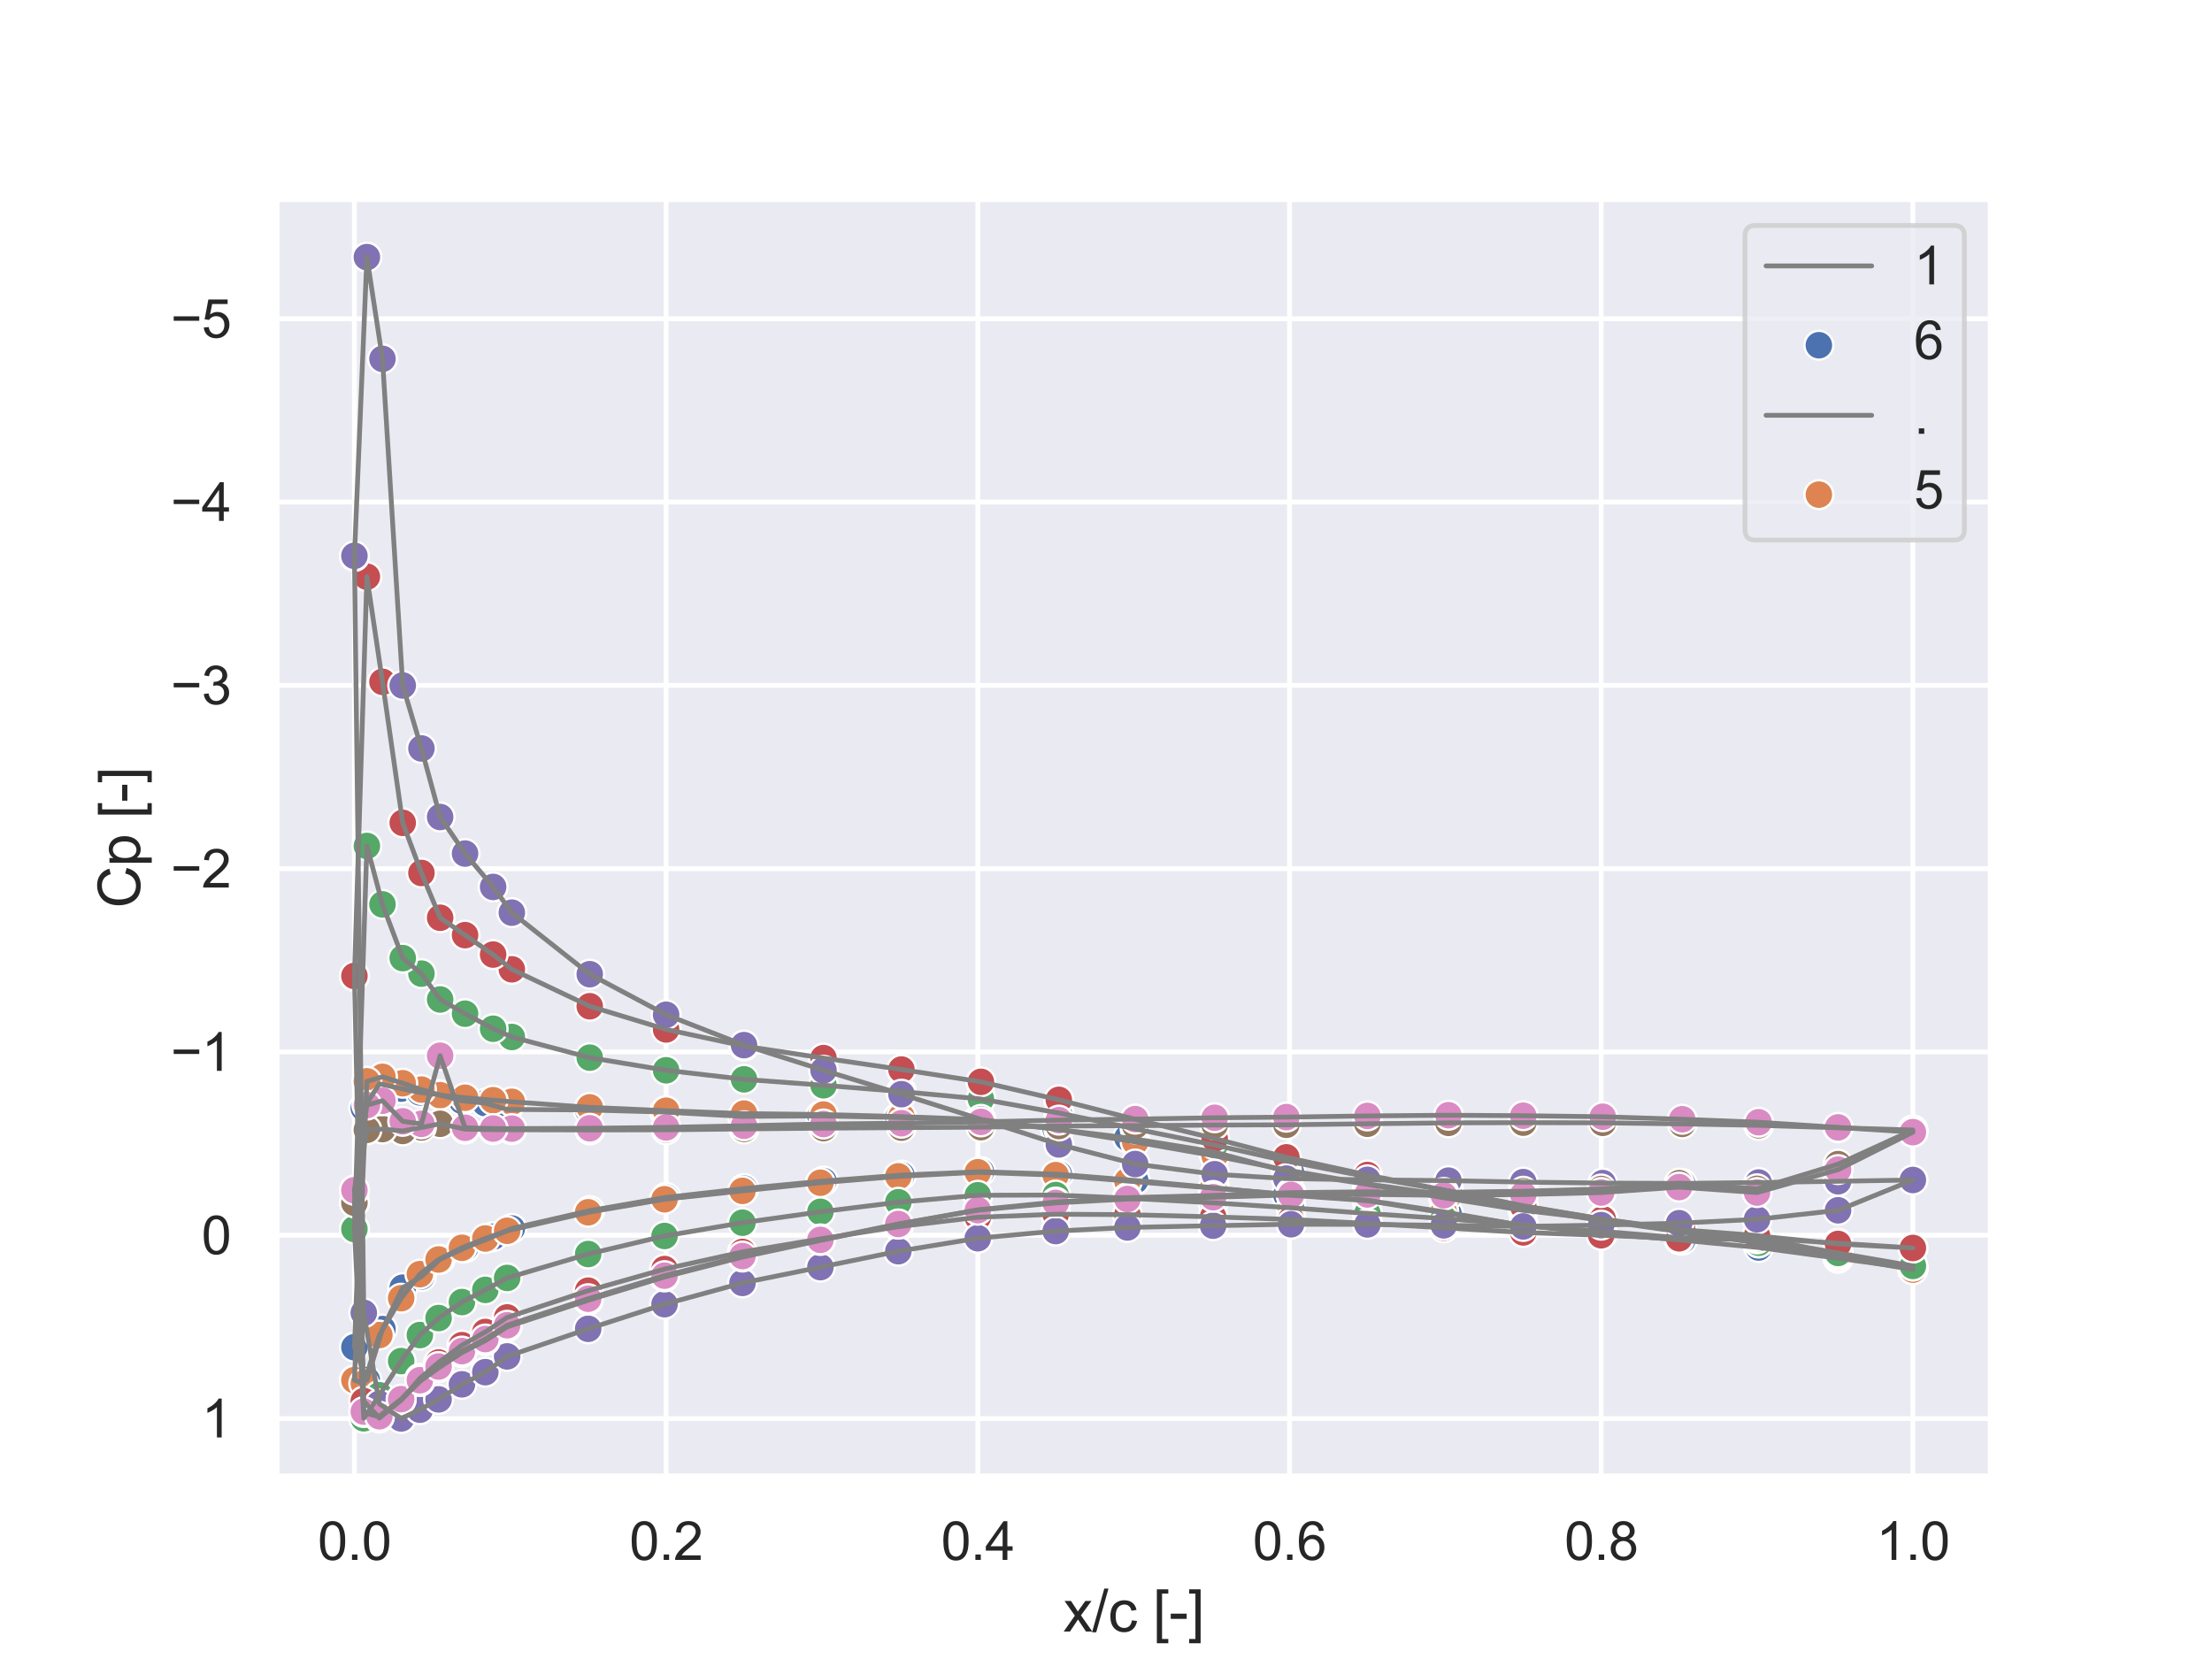 <?xml version="1.0" encoding="utf-8" standalone="no"?>
<!DOCTYPE svg PUBLIC "-//W3C//DTD SVG 1.1//EN"
  "http://www.w3.org/Graphics/SVG/1.1/DTD/svg11.dtd">
<svg xmlns:xlink="http://www.w3.org/1999/xlink" width="460.8pt" height="345.6pt" viewBox="0 0 460.8 345.6" xmlns="http://www.w3.org/2000/svg" version="1.1">
 <defs>
  <style type="text/css">*{stroke-linejoin: round; stroke-linecap: butt}</style>
 </defs>
 <g id="figure_1">
  <g id="patch_1">
   <path d="M 0 345.6 
L 460.8 345.6 
L 460.8 0 
L 0 0 
z
" style="fill: #ffffff"/>
  </g>
  <g id="axes_1">
   <g id="patch_2">
    <path d="M 57.6 307.584 
L 414.72 307.584 
L 414.72 41.472 
L 57.6 41.472 
z
" style="fill: #eaeaf2"/>
   </g>
   <g id="matplotlib.axis_1">
    <g id="xtick_1">
     <g id="line2d_1">
      <path d="M 73.833 307.584 
L 73.833 41.472 
" clip-path="url(#p80efdec69f)" style="fill: none; stroke: #ffffff; stroke-linecap: round"/>
     </g>
     <g id="text_1">
      <!-- 0.0 -->
      <g style="fill: #262626" transform="translate(66.188 324.958) scale(0.11 -0.11)">
       <defs>
        <path id="ArialMT-30" d="M 266 2259 
Q 266 3072 433 3567 
Q 600 4063 929 4331 
Q 1259 4600 1759 4600 
Q 2128 4600 2406 4451 
Q 2684 4303 2865 4023 
Q 3047 3744 3150 3342 
Q 3253 2941 3253 2259 
Q 3253 1453 3087 958 
Q 2922 463 2592 192 
Q 2263 -78 1759 -78 
Q 1097 -78 719 397 
Q 266 969 266 2259 
z
M 844 2259 
Q 844 1131 1108 757 
Q 1372 384 1759 384 
Q 2147 384 2411 759 
Q 2675 1134 2675 2259 
Q 2675 3391 2411 3762 
Q 2147 4134 1753 4134 
Q 1366 4134 1134 3806 
Q 844 3388 844 2259 
z
" transform="scale(0.016)"/>
        <path id="ArialMT-2e" d="M 581 0 
L 581 641 
L 1222 641 
L 1222 0 
L 581 0 
z
" transform="scale(0.016)"/>
       </defs>
       <use xlink:href="#ArialMT-30"/>
       <use xlink:href="#ArialMT-2e" x="55.615"/>
       <use xlink:href="#ArialMT-30" x="83.398"/>
      </g>
     </g>
    </g>
    <g id="xtick_2">
     <g id="line2d_2">
      <path d="M 138.764 307.584 
L 138.764 41.472 
" clip-path="url(#p80efdec69f)" style="fill: none; stroke: #ffffff; stroke-linecap: round"/>
     </g>
     <g id="text_2">
      <!-- 0.2 -->
      <g style="fill: #262626" transform="translate(131.119 324.958) scale(0.11 -0.11)">
       <defs>
        <path id="ArialMT-32" d="M 3222 541 
L 3222 0 
L 194 0 
Q 188 203 259 391 
Q 375 700 629 1000 
Q 884 1300 1366 1694 
Q 2113 2306 2375 2664 
Q 2638 3022 2638 3341 
Q 2638 3675 2398 3904 
Q 2159 4134 1775 4134 
Q 1369 4134 1125 3890 
Q 881 3647 878 3216 
L 300 3275 
Q 359 3922 746 4261 
Q 1134 4600 1788 4600 
Q 2447 4600 2831 4234 
Q 3216 3869 3216 3328 
Q 3216 3053 3103 2787 
Q 2991 2522 2730 2228 
Q 2469 1934 1863 1422 
Q 1356 997 1212 845 
Q 1069 694 975 541 
L 3222 541 
z
" transform="scale(0.016)"/>
       </defs>
       <use xlink:href="#ArialMT-30"/>
       <use xlink:href="#ArialMT-2e" x="55.615"/>
       <use xlink:href="#ArialMT-32" x="83.398"/>
      </g>
     </g>
    </g>
    <g id="xtick_3">
     <g id="line2d_3">
      <path d="M 203.695 307.584 
L 203.695 41.472 
" clip-path="url(#p80efdec69f)" style="fill: none; stroke: #ffffff; stroke-linecap: round"/>
     </g>
     <g id="text_3">
      <!-- 0.4 -->
      <g style="fill: #262626" transform="translate(196.05 324.958) scale(0.11 -0.11)">
       <defs>
        <path id="ArialMT-34" d="M 2069 0 
L 2069 1097 
L 81 1097 
L 81 1613 
L 2172 4581 
L 2631 4581 
L 2631 1613 
L 3250 1613 
L 3250 1097 
L 2631 1097 
L 2631 0 
L 2069 0 
z
M 2069 1613 
L 2069 3678 
L 634 1613 
L 2069 1613 
z
" transform="scale(0.016)"/>
       </defs>
       <use xlink:href="#ArialMT-30"/>
       <use xlink:href="#ArialMT-2e" x="55.615"/>
       <use xlink:href="#ArialMT-34" x="83.398"/>
      </g>
     </g>
    </g>
    <g id="xtick_4">
     <g id="line2d_4">
      <path d="M 268.625 307.584 
L 268.625 41.472 
" clip-path="url(#p80efdec69f)" style="fill: none; stroke: #ffffff; stroke-linecap: round"/>
     </g>
     <g id="text_4">
      <!-- 0.6 -->
      <g style="fill: #262626" transform="translate(260.98 324.958) scale(0.11 -0.11)">
       <defs>
        <path id="ArialMT-36" d="M 3184 3459 
L 2625 3416 
Q 2550 3747 2413 3897 
Q 2184 4138 1850 4138 
Q 1581 4138 1378 3988 
Q 1113 3794 959 3422 
Q 806 3050 800 2363 
Q 1003 2672 1297 2822 
Q 1591 2972 1913 2972 
Q 2475 2972 2870 2558 
Q 3266 2144 3266 1488 
Q 3266 1056 3080 686 
Q 2894 316 2569 119 
Q 2244 -78 1831 -78 
Q 1128 -78 684 439 
Q 241 956 241 2144 
Q 241 3472 731 4075 
Q 1159 4600 1884 4600 
Q 2425 4600 2770 4297 
Q 3116 3994 3184 3459 
z
M 888 1484 
Q 888 1194 1011 928 
Q 1134 663 1356 523 
Q 1578 384 1822 384 
Q 2178 384 2434 671 
Q 2691 959 2691 1453 
Q 2691 1928 2437 2201 
Q 2184 2475 1800 2475 
Q 1419 2475 1153 2201 
Q 888 1928 888 1484 
z
" transform="scale(0.016)"/>
       </defs>
       <use xlink:href="#ArialMT-30"/>
       <use xlink:href="#ArialMT-2e" x="55.615"/>
       <use xlink:href="#ArialMT-36" x="83.398"/>
      </g>
     </g>
    </g>
    <g id="xtick_5">
     <g id="line2d_5">
      <path d="M 333.556 307.584 
L 333.556 41.472 
" clip-path="url(#p80efdec69f)" style="fill: none; stroke: #ffffff; stroke-linecap: round"/>
     </g>
     <g id="text_5">
      <!-- 0.8 -->
      <g style="fill: #262626" transform="translate(325.911 324.958) scale(0.11 -0.11)">
       <defs>
        <path id="ArialMT-38" d="M 1131 2484 
Q 781 2613 612 2850 
Q 444 3088 444 3419 
Q 444 3919 803 4259 
Q 1163 4600 1759 4600 
Q 2359 4600 2725 4251 
Q 3091 3903 3091 3403 
Q 3091 3084 2923 2848 
Q 2756 2613 2416 2484 
Q 2838 2347 3058 2040 
Q 3278 1734 3278 1309 
Q 3278 722 2862 322 
Q 2447 -78 1769 -78 
Q 1091 -78 675 323 
Q 259 725 259 1325 
Q 259 1772 486 2073 
Q 713 2375 1131 2484 
z
M 1019 3438 
Q 1019 3113 1228 2906 
Q 1438 2700 1772 2700 
Q 2097 2700 2305 2904 
Q 2513 3109 2513 3406 
Q 2513 3716 2298 3927 
Q 2084 4138 1766 4138 
Q 1444 4138 1231 3931 
Q 1019 3725 1019 3438 
z
M 838 1322 
Q 838 1081 952 856 
Q 1066 631 1291 507 
Q 1516 384 1775 384 
Q 2178 384 2440 643 
Q 2703 903 2703 1303 
Q 2703 1709 2433 1975 
Q 2163 2241 1756 2241 
Q 1359 2241 1098 1978 
Q 838 1716 838 1322 
z
" transform="scale(0.016)"/>
       </defs>
       <use xlink:href="#ArialMT-30"/>
       <use xlink:href="#ArialMT-2e" x="55.615"/>
       <use xlink:href="#ArialMT-38" x="83.398"/>
      </g>
     </g>
    </g>
    <g id="xtick_6">
     <g id="line2d_6">
      <path d="M 398.487 307.584 
L 398.487 41.472 
" clip-path="url(#p80efdec69f)" style="fill: none; stroke: #ffffff; stroke-linecap: round"/>
     </g>
     <g id="text_6">
      <!-- 1.0 -->
      <g style="fill: #262626" transform="translate(390.842 324.958) scale(0.11 -0.11)">
       <defs>
        <path id="ArialMT-31" d="M 2384 0 
L 1822 0 
L 1822 3584 
Q 1619 3391 1289 3197 
Q 959 3003 697 2906 
L 697 3450 
Q 1169 3672 1522 3987 
Q 1875 4303 2022 4600 
L 2384 4600 
L 2384 0 
z
" transform="scale(0.016)"/>
       </defs>
       <use xlink:href="#ArialMT-31"/>
       <use xlink:href="#ArialMT-2e" x="55.615"/>
       <use xlink:href="#ArialMT-30" x="83.398"/>
      </g>
     </g>
    </g>
    <g id="text_7">
     <!-- x/c [-] -->
     <g style="fill: #262626" transform="translate(221.495 339.879) scale(0.12 -0.12)">
      <defs>
       <path id="ArialMT-78" d="M 47 0 
L 1259 1725 
L 138 3319 
L 841 3319 
L 1350 2541 
Q 1494 2319 1581 2169 
Q 1719 2375 1834 2534 
L 2394 3319 
L 3066 3319 
L 1919 1756 
L 3153 0 
L 2463 0 
L 1781 1031 
L 1600 1309 
L 728 0 
L 47 0 
z
" transform="scale(0.016)"/>
       <path id="ArialMT-2f" d="M 0 -78 
L 1328 4659 
L 1778 4659 
L 453 -78 
L 0 -78 
z
" transform="scale(0.016)"/>
       <path id="ArialMT-63" d="M 2588 1216 
L 3141 1144 
Q 3050 572 2676 248 
Q 2303 -75 1759 -75 
Q 1078 -75 664 370 
Q 250 816 250 1647 
Q 250 2184 428 2587 
Q 606 2991 970 3192 
Q 1334 3394 1763 3394 
Q 2303 3394 2647 3120 
Q 2991 2847 3088 2344 
L 2541 2259 
Q 2463 2594 2264 2762 
Q 2066 2931 1784 2931 
Q 1359 2931 1093 2626 
Q 828 2322 828 1663 
Q 828 994 1084 691 
Q 1341 388 1753 388 
Q 2084 388 2306 591 
Q 2528 794 2588 1216 
z
" transform="scale(0.016)"/>
       <path id="ArialMT-20" transform="scale(0.016)"/>
       <path id="ArialMT-5b" d="M 434 -1272 
L 434 4581 
L 1675 4581 
L 1675 4116 
L 997 4116 
L 997 -806 
L 1675 -806 
L 1675 -1272 
L 434 -1272 
z
" transform="scale(0.016)"/>
       <path id="ArialMT-2d" d="M 203 1375 
L 203 1941 
L 1931 1941 
L 1931 1375 
L 203 1375 
z
" transform="scale(0.016)"/>
       <path id="ArialMT-5d" d="M 1363 -1272 
L 122 -1272 
L 122 -806 
L 800 -806 
L 800 4116 
L 122 4116 
L 122 4581 
L 1363 4581 
L 1363 -1272 
z
" transform="scale(0.016)"/>
      </defs>
      <use xlink:href="#ArialMT-78"/>
      <use xlink:href="#ArialMT-2f" x="50"/>
      <use xlink:href="#ArialMT-63" x="77.783"/>
      <use xlink:href="#ArialMT-20" x="127.783"/>
      <use xlink:href="#ArialMT-5b" x="155.566"/>
      <use xlink:href="#ArialMT-2d" x="183.35"/>
      <use xlink:href="#ArialMT-5d" x="216.65"/>
     </g>
    </g>
   </g>
   <g id="matplotlib.axis_2">
    <g id="ytick_1">
     <g id="line2d_7">
      <path d="M 57.6 66.398 
L 414.72 66.398 
" clip-path="url(#p80efdec69f)" style="fill: none; stroke: #ffffff; stroke-linecap: round"/>
     </g>
     <g id="text_8">
      <!-- −5 -->
      <g style="fill: #262626" transform="translate(35.558 70.335) scale(0.11 -0.11)">
       <defs>
        <path id="ArialMT-2212" d="M 3381 1997 
L 356 1997 
L 356 2522 
L 3381 2522 
L 3381 1997 
z
" transform="scale(0.016)"/>
        <path id="ArialMT-35" d="M 266 1200 
L 856 1250 
Q 922 819 1161 601 
Q 1400 384 1738 384 
Q 2144 384 2425 690 
Q 2706 997 2706 1503 
Q 2706 1984 2436 2262 
Q 2166 2541 1728 2541 
Q 1456 2541 1237 2417 
Q 1019 2294 894 2097 
L 366 2166 
L 809 4519 
L 3088 4519 
L 3088 3981 
L 1259 3981 
L 1013 2750 
Q 1425 3038 1878 3038 
Q 2478 3038 2890 2622 
Q 3303 2206 3303 1553 
Q 3303 931 2941 478 
Q 2500 -78 1738 -78 
Q 1113 -78 717 272 
Q 322 622 266 1200 
z
" transform="scale(0.016)"/>
       </defs>
       <use xlink:href="#ArialMT-2212"/>
       <use xlink:href="#ArialMT-35" x="58.398"/>
      </g>
     </g>
    </g>
    <g id="ytick_2">
     <g id="line2d_8">
      <path d="M 57.6 104.583 
L 414.72 104.583 
" clip-path="url(#p80efdec69f)" style="fill: none; stroke: #ffffff; stroke-linecap: round"/>
     </g>
     <g id="text_9">
      <!-- −4 -->
      <g style="fill: #262626" transform="translate(35.558 108.52) scale(0.11 -0.11)">
       <use xlink:href="#ArialMT-2212"/>
       <use xlink:href="#ArialMT-34" x="58.398"/>
      </g>
     </g>
    </g>
    <g id="ytick_3">
     <g id="line2d_9">
      <path d="M 57.6 142.768 
L 414.72 142.768 
" clip-path="url(#p80efdec69f)" style="fill: none; stroke: #ffffff; stroke-linecap: round"/>
     </g>
     <g id="text_10">
      <!-- −3 -->
      <g style="fill: #262626" transform="translate(35.558 146.705) scale(0.11 -0.11)">
       <defs>
        <path id="ArialMT-33" d="M 269 1209 
L 831 1284 
Q 928 806 1161 595 
Q 1394 384 1728 384 
Q 2125 384 2398 659 
Q 2672 934 2672 1341 
Q 2672 1728 2419 1979 
Q 2166 2231 1775 2231 
Q 1616 2231 1378 2169 
L 1441 2663 
Q 1497 2656 1531 2656 
Q 1891 2656 2178 2843 
Q 2466 3031 2466 3422 
Q 2466 3731 2256 3934 
Q 2047 4138 1716 4138 
Q 1388 4138 1169 3931 
Q 950 3725 888 3313 
L 325 3413 
Q 428 3978 793 4289 
Q 1159 4600 1703 4600 
Q 2078 4600 2393 4439 
Q 2709 4278 2876 4000 
Q 3044 3722 3044 3409 
Q 3044 3113 2884 2869 
Q 2725 2625 2413 2481 
Q 2819 2388 3044 2092 
Q 3269 1797 3269 1353 
Q 3269 753 2831 336 
Q 2394 -81 1725 -81 
Q 1122 -81 723 278 
Q 325 638 269 1209 
z
" transform="scale(0.016)"/>
       </defs>
       <use xlink:href="#ArialMT-2212"/>
       <use xlink:href="#ArialMT-33" x="58.398"/>
      </g>
     </g>
    </g>
    <g id="ytick_4">
     <g id="line2d_10">
      <path d="M 57.6 180.953 
L 414.72 180.953 
" clip-path="url(#p80efdec69f)" style="fill: none; stroke: #ffffff; stroke-linecap: round"/>
     </g>
     <g id="text_11">
      <!-- −2 -->
      <g style="fill: #262626" transform="translate(35.558 184.89) scale(0.11 -0.11)">
       <use xlink:href="#ArialMT-2212"/>
       <use xlink:href="#ArialMT-32" x="58.398"/>
      </g>
     </g>
    </g>
    <g id="ytick_5">
     <g id="line2d_11">
      <path d="M 57.6 219.138 
L 414.72 219.138 
" clip-path="url(#p80efdec69f)" style="fill: none; stroke: #ffffff; stroke-linecap: round"/>
     </g>
     <g id="text_12">
      <!-- −1 -->
      <g style="fill: #262626" transform="translate(35.558 223.075) scale(0.11 -0.11)">
       <use xlink:href="#ArialMT-2212"/>
       <use xlink:href="#ArialMT-31" x="58.398"/>
      </g>
     </g>
    </g>
    <g id="ytick_6">
     <g id="line2d_12">
      <path d="M 57.6 257.323 
L 414.72 257.323 
" clip-path="url(#p80efdec69f)" style="fill: none; stroke: #ffffff; stroke-linecap: round"/>
     </g>
     <g id="text_13">
      <!-- 0 -->
      <g style="fill: #262626" transform="translate(41.983 261.259) scale(0.11 -0.11)">
       <use xlink:href="#ArialMT-30"/>
      </g>
     </g>
    </g>
    <g id="ytick_7">
     <g id="line2d_13">
      <path d="M 57.6 295.507 
L 414.72 295.507 
" clip-path="url(#p80efdec69f)" style="fill: none; stroke: #ffffff; stroke-linecap: round"/>
     </g>
     <g id="text_14">
      <!-- 1 -->
      <g style="fill: #262626" transform="translate(41.983 299.444) scale(0.11 -0.11)">
       <use xlink:href="#ArialMT-31"/>
      </g>
     </g>
    </g>
    <g id="text_15">
     <!-- Cp [-] -->
     <g style="fill: #262626" transform="translate(29.173 189.196) rotate(-90) scale(0.12 -0.12)">
      <defs>
       <path id="ArialMT-43" d="M 3763 1606 
L 4369 1453 
Q 4178 706 3683 314 
Q 3188 -78 2472 -78 
Q 1731 -78 1267 223 
Q 803 525 561 1097 
Q 319 1669 319 2325 
Q 319 3041 592 3573 
Q 866 4106 1370 4382 
Q 1875 4659 2481 4659 
Q 3169 4659 3637 4309 
Q 4106 3959 4291 3325 
L 3694 3184 
Q 3534 3684 3231 3912 
Q 2928 4141 2469 4141 
Q 1941 4141 1586 3887 
Q 1231 3634 1087 3207 
Q 944 2781 944 2328 
Q 944 1744 1114 1308 
Q 1284 872 1643 656 
Q 2003 441 2422 441 
Q 2931 441 3284 734 
Q 3638 1028 3763 1606 
z
" transform="scale(0.016)"/>
       <path id="ArialMT-70" d="M 422 -1272 
L 422 3319 
L 934 3319 
L 934 2888 
Q 1116 3141 1344 3267 
Q 1572 3394 1897 3394 
Q 2322 3394 2647 3175 
Q 2972 2956 3137 2557 
Q 3303 2159 3303 1684 
Q 3303 1175 3120 767 
Q 2938 359 2589 142 
Q 2241 -75 1856 -75 
Q 1575 -75 1351 44 
Q 1128 163 984 344 
L 984 -1272 
L 422 -1272 
z
M 931 1641 
Q 931 1000 1190 694 
Q 1450 388 1819 388 
Q 2194 388 2461 705 
Q 2728 1022 2728 1688 
Q 2728 2322 2467 2637 
Q 2206 2953 1844 2953 
Q 1484 2953 1207 2617 
Q 931 2281 931 1641 
z
" transform="scale(0.016)"/>
      </defs>
      <use xlink:href="#ArialMT-43"/>
      <use xlink:href="#ArialMT-70" x="72.217"/>
      <use xlink:href="#ArialMT-20" x="127.832"/>
      <use xlink:href="#ArialMT-5b" x="155.615"/>
      <use xlink:href="#ArialMT-2d" x="183.398"/>
      <use xlink:href="#ArialMT-5d" x="216.699"/>
     </g>
    </g>
   </g>
   <g id="PathCollection_1">
    <defs>
     <path id="m2372925d76" d="M 0 3 
C 0.796 3 1.559 2.684 2.121 2.121 
C 2.684 1.559 3 0.796 3 0 
C 3 -0.796 2.684 -1.559 2.121 -2.121 
C 1.559 -2.684 0.796 -3 0 -3 
C -0.796 -3 -1.559 -2.684 -2.121 -2.121 
C -2.684 -1.559 -3 -0.796 -3 0 
C -3 0.796 -2.684 1.559 -2.121 2.121 
C -1.559 2.684 -0.796 3 0 3 
z
" style="stroke: #ffffff; stroke-width: 0.48"/>
    </defs>
    <g clip-path="url(#p80efdec69f)">
     <use xlink:href="#m2372925d76" x="398.487" y="264.251" style="fill: #4c72b0; stroke: #ffffff; stroke-width: 0.48"/>
     <use xlink:href="#m2372925d76" x="382.904" y="262.126" style="fill: #4c72b0; stroke: #ffffff; stroke-width: 0.48"/>
     <use xlink:href="#m2372925d76" x="366.346" y="259.878" style="fill: #4c72b0; stroke: #ffffff; stroke-width: 0.48"/>
     <use xlink:href="#m2372925d76" x="350.438" y="258.359" style="fill: #4c72b0; stroke: #ffffff; stroke-width: 0.48"/>
     <use xlink:href="#m2372925d76" x="333.881" y="256.921" style="fill: #4c72b0; stroke: #ffffff; stroke-width: 0.48"/>
     <use xlink:href="#m2372925d76" x="317.324" y="255.277" style="fill: #4c72b0; stroke: #ffffff; stroke-width: 0.48"/>
     <use xlink:href="#m2372925d76" x="301.74" y="252.8" style="fill: #4c72b0; stroke: #ffffff; stroke-width: 0.48"/>
     <use xlink:href="#m2372925d76" x="284.858" y="250.127" style="fill: #4c72b0; stroke: #ffffff; stroke-width: 0.48"/>
     <use xlink:href="#m2372925d76" x="267.976" y="248.919" style="fill: #4c72b0; stroke: #ffffff; stroke-width: 0.48"/>
     <use xlink:href="#m2372925d76" x="253.042" y="247.439" style="fill: #4c72b0; stroke: #ffffff; stroke-width: 0.48"/>
     <use xlink:href="#m2372925d76" x="236.485" y="245.916" style="fill: #4c72b0; stroke: #ffffff; stroke-width: 0.48"/>
     <use xlink:href="#m2372925d76" x="220.577" y="244.629" style="fill: #4c72b0; stroke: #ffffff; stroke-width: 0.48"/>
     <use xlink:href="#m2372925d76" x="204.344" y="244.082" style="fill: #4c72b0; stroke: #ffffff; stroke-width: 0.48"/>
     <use xlink:href="#m2372925d76" x="187.786" y="244.798" style="fill: #4c72b0; stroke: #ffffff; stroke-width: 0.48"/>
     <use xlink:href="#m2372925d76" x="171.554" y="246.037" style="fill: #4c72b0; stroke: #ffffff; stroke-width: 0.48"/>
     <use xlink:href="#m2372925d76" x="154.996" y="247.604" style="fill: #4c72b0; stroke: #ffffff; stroke-width: 0.48"/>
     <use xlink:href="#m2372925d76" x="138.764" y="249.439" style="fill: #4c72b0; stroke: #ffffff; stroke-width: 0.48"/>
     <use xlink:href="#m2372925d76" x="122.856" y="252.197" style="fill: #4c72b0; stroke: #ffffff; stroke-width: 0.48"/>
     <use xlink:href="#m2372925d76" x="106.623" y="255.922" style="fill: #4c72b0; stroke: #ffffff; stroke-width: 0.48"/>
     <use xlink:href="#m2372925d76" x="102.727" y="257.624" style="fill: #4c72b0; stroke: #ffffff; stroke-width: 0.48"/>
     <use xlink:href="#m2372925d76" x="96.883" y="259.947" style="fill: #4c72b0; stroke: #ffffff; stroke-width: 0.48"/>
     <use xlink:href="#m2372925d76" x="91.689" y="262.326" style="fill: #4c72b0; stroke: #ffffff; stroke-width: 0.48"/>
     <use xlink:href="#m2372925d76" x="87.793" y="265.931" style="fill: #4c72b0; stroke: #ffffff; stroke-width: 0.48"/>
     <use xlink:href="#m2372925d76" x="83.897" y="268.244" style="fill: #4c72b0; stroke: #ffffff; stroke-width: 0.48"/>
     <use xlink:href="#m2372925d76" x="79.677" y="276.872" style="fill: #4c72b0; stroke: #ffffff; stroke-width: 0.48"/>
     <use xlink:href="#m2372925d76" x="76.43" y="287.5" style="fill: #4c72b0; stroke: #ffffff; stroke-width: 0.48"/>
     <use xlink:href="#m2372925d76" x="73.833" y="280.59" style="fill: #4c72b0; stroke: #ffffff; stroke-width: 0.48"/>
     <use xlink:href="#m2372925d76" x="73.833" y="280.651" style="fill: #4c72b0; stroke: #ffffff; stroke-width: 0.48"/>
     <use xlink:href="#m2372925d76" x="75.781" y="230.815" style="fill: #4c72b0; stroke: #ffffff; stroke-width: 0.48"/>
     <use xlink:href="#m2372925d76" x="79.027" y="225.788" style="fill: #4c72b0; stroke: #ffffff; stroke-width: 0.48"/>
     <use xlink:href="#m2372925d76" x="83.572" y="226.776" style="fill: #4c72b0; stroke: #ffffff; stroke-width: 0.48"/>
     <use xlink:href="#m2372925d76" x="87.468" y="227.568" style="fill: #4c72b0; stroke: #ffffff; stroke-width: 0.48"/>
     <use xlink:href="#m2372925d76" x="91.364" y="228.025" style="fill: #4c72b0; stroke: #ffffff; stroke-width: 0.48"/>
     <use xlink:href="#m2372925d76" x="96.234" y="229.321" style="fill: #4c72b0; stroke: #ffffff; stroke-width: 0.48"/>
     <use xlink:href="#m2372925d76" x="101.104" y="229.809" style="fill: #4c72b0; stroke: #ffffff; stroke-width: 0.48"/>
     <use xlink:href="#m2372925d76" x="105.649" y="231.112" style="fill: #4c72b0; stroke: #ffffff; stroke-width: 0.48"/>
     <use xlink:href="#m2372925d76" x="122.531" y="231.226" style="fill: #4c72b0; stroke: #ffffff; stroke-width: 0.48"/>
     <use xlink:href="#m2372925d76" x="138.439" y="231.66" style="fill: #4c72b0; stroke: #ffffff; stroke-width: 0.48"/>
     <use xlink:href="#m2372925d76" x="154.672" y="232.562" style="fill: #4c72b0; stroke: #ffffff; stroke-width: 0.48"/>
     <use xlink:href="#m2372925d76" x="170.904" y="232.47" style="fill: #4c72b0; stroke: #ffffff; stroke-width: 0.48"/>
     <use xlink:href="#m2372925d76" x="187.137" y="232.788" style="fill: #4c72b0; stroke: #ffffff; stroke-width: 0.48"/>
     <use xlink:href="#m2372925d76" x="203.695" y="233.373" style="fill: #4c72b0; stroke: #ffffff; stroke-width: 0.48"/>
     <use xlink:href="#m2372925d76" x="219.927" y="235.224" style="fill: #4c72b0; stroke: #ffffff; stroke-width: 0.48"/>
     <use xlink:href="#m2372925d76" x="234.861" y="237.037" style="fill: #4c72b0; stroke: #ffffff; stroke-width: 0.48"/>
     <use xlink:href="#m2372925d76" x="252.717" y="239.92" style="fill: #4c72b0; stroke: #ffffff; stroke-width: 0.48"/>
     <use xlink:href="#m2372925d76" x="268.95" y="244.295" style="fill: #4c72b0; stroke: #ffffff; stroke-width: 0.48"/>
     <use xlink:href="#m2372925d76" x="284.858" y="246.71" style="fill: #4c72b0; stroke: #ffffff; stroke-width: 0.48"/>
     <use xlink:href="#m2372925d76" x="300.766" y="249.519" style="fill: #4c72b0; stroke: #ffffff; stroke-width: 0.48"/>
     <use xlink:href="#m2372925d76" x="317.324" y="252.138" style="fill: #4c72b0; stroke: #ffffff; stroke-width: 0.48"/>
     <use xlink:href="#m2372925d76" x="333.556" y="254.025" style="fill: #4c72b0; stroke: #ffffff; stroke-width: 0.48"/>
     <use xlink:href="#m2372925d76" x="349.789" y="256.146" style="fill: #4c72b0; stroke: #ffffff; stroke-width: 0.48"/>
     <use xlink:href="#m2372925d76" x="366.022" y="257.382" style="fill: #4c72b0; stroke: #ffffff; stroke-width: 0.48"/>
     <use xlink:href="#m2372925d76" x="382.904" y="261.568" style="fill: #4c72b0; stroke: #ffffff; stroke-width: 0.48"/>
     <use xlink:href="#m2372925d76" x="398.487" y="264.251" style="fill: #4c72b0; stroke: #ffffff; stroke-width: 0.48"/>
    </g>
   </g>
   <g id="PathCollection_2">
    <defs>
     <path id="m73e1c31d29" d="M 0 3 
C 0.796 3 1.559 2.684 2.121 2.121 
C 2.684 1.559 3 0.796 3 0 
C 3 -0.796 2.684 -1.559 2.121 -2.121 
C 1.559 -2.684 0.796 -3 0 -3 
C -0.796 -3 -1.559 -2.684 -2.121 -2.121 
C -2.684 -1.559 -3 -0.796 -3 0 
C -3 0.796 -2.684 1.559 -2.121 2.121 
C -1.559 2.684 -0.796 3 0 3 
z
" style="stroke: #ffffff; stroke-width: 0.48"/>
    </defs>
    <g clip-path="url(#p80efdec69f)">
     <use xlink:href="#m73e1c31d29" x="398.487" y="264.49" style="fill: #dd8452; stroke: #ffffff; stroke-width: 0.48"/>
     <use xlink:href="#m73e1c31d29" x="382.904" y="261.804" style="fill: #dd8452; stroke: #ffffff; stroke-width: 0.48"/>
     <use xlink:href="#m73e1c31d29" x="366.346" y="258.941" style="fill: #dd8452; stroke: #ffffff; stroke-width: 0.48"/>
     <use xlink:href="#m73e1c31d29" x="350.438" y="256.65" style="fill: #dd8452; stroke: #ffffff; stroke-width: 0.48"/>
     <use xlink:href="#m73e1c31d29" x="333.881" y="254.308" style="fill: #dd8452; stroke: #ffffff; stroke-width: 0.48"/>
     <use xlink:href="#m73e1c31d29" x="317.324" y="251.779" style="fill: #dd8452; stroke: #ffffff; stroke-width: 0.48"/>
     <use xlink:href="#m73e1c31d29" x="301.74" y="249.037" style="fill: #dd8452; stroke: #ffffff; stroke-width: 0.48"/>
     <use xlink:href="#m73e1c31d29" x="284.858" y="246.624" style="fill: #dd8452; stroke: #ffffff; stroke-width: 0.48"/>
     <use xlink:href="#m73e1c31d29" x="267.976" y="243.732" style="fill: #dd8452; stroke: #ffffff; stroke-width: 0.48"/>
     <use xlink:href="#m73e1c31d29" x="253.042" y="240.79" style="fill: #dd8452; stroke: #ffffff; stroke-width: 0.48"/>
     <use xlink:href="#m73e1c31d29" x="236.485" y="237.89" style="fill: #dd8452; stroke: #ffffff; stroke-width: 0.48"/>
     <use xlink:href="#m73e1c31d29" x="220.577" y="235.306" style="fill: #dd8452; stroke: #ffffff; stroke-width: 0.48"/>
     <use xlink:href="#m73e1c31d29" x="204.344" y="233.227" style="fill: #dd8452; stroke: #ffffff; stroke-width: 0.48"/>
     <use xlink:href="#m73e1c31d29" x="187.786" y="232.61" style="fill: #dd8452; stroke: #ffffff; stroke-width: 0.48"/>
     <use xlink:href="#m73e1c31d29" x="171.554" y="232.177" style="fill: #dd8452; stroke: #ffffff; stroke-width: 0.48"/>
     <use xlink:href="#m73e1c31d29" x="154.996" y="231.983" style="fill: #dd8452; stroke: #ffffff; stroke-width: 0.48"/>
     <use xlink:href="#m73e1c31d29" x="138.764" y="231.386" style="fill: #dd8452; stroke: #ffffff; stroke-width: 0.48"/>
     <use xlink:href="#m73e1c31d29" x="122.856" y="230.686" style="fill: #dd8452; stroke: #ffffff; stroke-width: 0.48"/>
     <use xlink:href="#m73e1c31d29" x="106.623" y="229.522" style="fill: #dd8452; stroke: #ffffff; stroke-width: 0.48"/>
     <use xlink:href="#m73e1c31d29" x="102.727" y="229.195" style="fill: #dd8452; stroke: #ffffff; stroke-width: 0.48"/>
     <use xlink:href="#m73e1c31d29" x="96.883" y="228.678" style="fill: #dd8452; stroke: #ffffff; stroke-width: 0.48"/>
     <use xlink:href="#m73e1c31d29" x="91.689" y="228.152" style="fill: #dd8452; stroke: #ffffff; stroke-width: 0.48"/>
     <use xlink:href="#m73e1c31d29" x="87.793" y="226.981" style="fill: #dd8452; stroke: #ffffff; stroke-width: 0.48"/>
     <use xlink:href="#m73e1c31d29" x="83.897" y="225.657" style="fill: #dd8452; stroke: #ffffff; stroke-width: 0.48"/>
     <use xlink:href="#m73e1c31d29" x="79.677" y="224.323" style="fill: #dd8452; stroke: #ffffff; stroke-width: 0.48"/>
     <use xlink:href="#m73e1c31d29" x="76.43" y="225.262" style="fill: #dd8452; stroke: #ffffff; stroke-width: 0.48"/>
     <use xlink:href="#m73e1c31d29" x="73.833" y="287.436" style="fill: #dd8452; stroke: #ffffff; stroke-width: 0.48"/>
     <use xlink:href="#m73e1c31d29" x="73.833" y="287.511" style="fill: #dd8452; stroke: #ffffff; stroke-width: 0.48"/>
     <use xlink:href="#m73e1c31d29" x="75.781" y="288.205" style="fill: #dd8452; stroke: #ffffff; stroke-width: 0.48"/>
     <use xlink:href="#m73e1c31d29" x="79.027" y="278.12" style="fill: #dd8452; stroke: #ffffff; stroke-width: 0.48"/>
     <use xlink:href="#m73e1c31d29" x="83.572" y="270.438" style="fill: #dd8452; stroke: #ffffff; stroke-width: 0.48"/>
     <use xlink:href="#m73e1c31d29" x="87.468" y="265.43" style="fill: #dd8452; stroke: #ffffff; stroke-width: 0.48"/>
     <use xlink:href="#m73e1c31d29" x="91.364" y="262.376" style="fill: #dd8452; stroke: #ffffff; stroke-width: 0.48"/>
     <use xlink:href="#m73e1c31d29" x="96.234" y="259.938" style="fill: #dd8452; stroke: #ffffff; stroke-width: 0.48"/>
     <use xlink:href="#m73e1c31d29" x="101.104" y="257.999" style="fill: #dd8452; stroke: #ffffff; stroke-width: 0.48"/>
     <use xlink:href="#m73e1c31d29" x="105.649" y="256.395" style="fill: #dd8452; stroke: #ffffff; stroke-width: 0.48"/>
     <use xlink:href="#m73e1c31d29" x="122.531" y="252.542" style="fill: #dd8452; stroke: #ffffff; stroke-width: 0.48"/>
     <use xlink:href="#m73e1c31d29" x="138.439" y="249.827" style="fill: #dd8452; stroke: #ffffff; stroke-width: 0.48"/>
     <use xlink:href="#m73e1c31d29" x="154.672" y="248.08" style="fill: #dd8452; stroke: #ffffff; stroke-width: 0.48"/>
     <use xlink:href="#m73e1c31d29" x="170.904" y="246.386" style="fill: #dd8452; stroke: #ffffff; stroke-width: 0.48"/>
     <use xlink:href="#m73e1c31d29" x="187.137" y="245.059" style="fill: #dd8452; stroke: #ffffff; stroke-width: 0.48"/>
     <use xlink:href="#m73e1c31d29" x="203.695" y="244.202" style="fill: #dd8452; stroke: #ffffff; stroke-width: 0.48"/>
     <use xlink:href="#m73e1c31d29" x="219.927" y="244.803" style="fill: #dd8452; stroke: #ffffff; stroke-width: 0.48"/>
     <use xlink:href="#m73e1c31d29" x="234.861" y="246.036" style="fill: #dd8452; stroke: #ffffff; stroke-width: 0.48"/>
     <use xlink:href="#m73e1c31d29" x="252.717" y="247.513" style="fill: #dd8452; stroke: #ffffff; stroke-width: 0.48"/>
     <use xlink:href="#m73e1c31d29" x="268.95" y="248.862" style="fill: #dd8452; stroke: #ffffff; stroke-width: 0.48"/>
     <use xlink:href="#m73e1c31d29" x="284.858" y="250.043" style="fill: #dd8452; stroke: #ffffff; stroke-width: 0.48"/>
     <use xlink:href="#m73e1c31d29" x="300.766" y="252.444" style="fill: #dd8452; stroke: #ffffff; stroke-width: 0.48"/>
     <use xlink:href="#m73e1c31d29" x="317.324" y="255.355" style="fill: #dd8452; stroke: #ffffff; stroke-width: 0.48"/>
     <use xlink:href="#m73e1c31d29" x="333.556" y="256.497" style="fill: #dd8452; stroke: #ffffff; stroke-width: 0.48"/>
     <use xlink:href="#m73e1c31d29" x="349.789" y="257.841" style="fill: #dd8452; stroke: #ffffff; stroke-width: 0.48"/>
     <use xlink:href="#m73e1c31d29" x="366.022" y="258.06" style="fill: #dd8452; stroke: #ffffff; stroke-width: 0.48"/>
     <use xlink:href="#m73e1c31d29" x="382.904" y="261.803" style="fill: #dd8452; stroke: #ffffff; stroke-width: 0.48"/>
     <use xlink:href="#m73e1c31d29" x="398.487" y="264.49" style="fill: #dd8452; stroke: #ffffff; stroke-width: 0.48"/>
    </g>
   </g>
   <g id="PathCollection_3">
    <defs>
     <path id="m7c26aff1db" d="M 0 3 
C 0.796 3 1.559 2.684 2.121 2.121 
C 2.684 1.559 3 0.796 3 0 
C 3 -0.796 2.684 -1.559 2.121 -2.121 
C 1.559 -2.684 0.796 -3 0 -3 
C -0.796 -3 -1.559 -2.684 -2.121 -2.121 
C -2.684 -1.559 -3 -0.796 -3 0 
C -3 0.796 -2.684 1.559 -2.121 2.121 
C -1.559 2.684 -0.796 3 0 3 
z
" style="stroke: #ffffff; stroke-width: 0.48"/>
    </defs>
    <g clip-path="url(#p80efdec69f)">
     <use xlink:href="#m7c26aff1db" x="398.487" y="263.722" style="fill: #55a868; stroke: #ffffff; stroke-width: 0.48"/>
     <use xlink:href="#m7c26aff1db" x="382.904" y="261.387" style="fill: #55a868; stroke: #ffffff; stroke-width: 0.48"/>
     <use xlink:href="#m7c26aff1db" x="366.346" y="258.89" style="fill: #55a868; stroke: #ffffff; stroke-width: 0.48"/>
     <use xlink:href="#m7c26aff1db" x="350.438" y="256.533" style="fill: #55a868; stroke: #ffffff; stroke-width: 0.48"/>
     <use xlink:href="#m7c26aff1db" x="333.881" y="253.97" style="fill: #55a868; stroke: #ffffff; stroke-width: 0.48"/>
     <use xlink:href="#m7c26aff1db" x="317.324" y="251.172" style="fill: #55a868; stroke: #ffffff; stroke-width: 0.48"/>
     <use xlink:href="#m7c26aff1db" x="301.74" y="248.085" style="fill: #55a868; stroke: #ffffff; stroke-width: 0.48"/>
     <use xlink:href="#m7c26aff1db" x="284.858" y="245.15" style="fill: #55a868; stroke: #ffffff; stroke-width: 0.48"/>
     <use xlink:href="#m7c26aff1db" x="267.976" y="241.861" style="fill: #55a868; stroke: #ffffff; stroke-width: 0.48"/>
     <use xlink:href="#m7c26aff1db" x="253.042" y="238.538" style="fill: #55a868; stroke: #ffffff; stroke-width: 0.48"/>
     <use xlink:href="#m7c26aff1db" x="236.485" y="235.173" style="fill: #55a868; stroke: #ffffff; stroke-width: 0.48"/>
     <use xlink:href="#m7c26aff1db" x="220.577" y="231.86" style="fill: #55a868; stroke: #ffffff; stroke-width: 0.48"/>
     <use xlink:href="#m7c26aff1db" x="204.344" y="228.943" style="fill: #55a868; stroke: #ffffff; stroke-width: 0.48"/>
     <use xlink:href="#m7c26aff1db" x="187.786" y="227.396" style="fill: #55a868; stroke: #ffffff; stroke-width: 0.48"/>
     <use xlink:href="#m7c26aff1db" x="171.554" y="226.084" style="fill: #55a868; stroke: #ffffff; stroke-width: 0.48"/>
     <use xlink:href="#m7c26aff1db" x="154.996" y="224.844" style="fill: #55a868; stroke: #ffffff; stroke-width: 0.48"/>
     <use xlink:href="#m7c26aff1db" x="138.764" y="222.961" style="fill: #55a868; stroke: #ffffff; stroke-width: 0.48"/>
     <use xlink:href="#m7c26aff1db" x="122.856" y="220.327" style="fill: #55a868; stroke: #ffffff; stroke-width: 0.48"/>
     <use xlink:href="#m7c26aff1db" x="106.623" y="216.023" style="fill: #55a868; stroke: #ffffff; stroke-width: 0.48"/>
     <use xlink:href="#m7c26aff1db" x="102.727" y="214.303" style="fill: #55a868; stroke: #ffffff; stroke-width: 0.48"/>
     <use xlink:href="#m7c26aff1db" x="96.883" y="211.169" style="fill: #55a868; stroke: #ffffff; stroke-width: 0.48"/>
     <use xlink:href="#m7c26aff1db" x="91.689" y="208.207" style="fill: #55a868; stroke: #ffffff; stroke-width: 0.48"/>
     <use xlink:href="#m7c26aff1db" x="87.793" y="202.826" style="fill: #55a868; stroke: #ffffff; stroke-width: 0.48"/>
     <use xlink:href="#m7c26aff1db" x="83.897" y="199.593" style="fill: #55a868; stroke: #ffffff; stroke-width: 0.48"/>
     <use xlink:href="#m7c26aff1db" x="79.677" y="188.397" style="fill: #55a868; stroke: #ffffff; stroke-width: 0.48"/>
     <use xlink:href="#m7c26aff1db" x="76.43" y="176.23" style="fill: #55a868; stroke: #ffffff; stroke-width: 0.48"/>
     <use xlink:href="#m7c26aff1db" x="73.833" y="256.04" style="fill: #55a868; stroke: #ffffff; stroke-width: 0.48"/>
     <use xlink:href="#m7c26aff1db" x="73.833" y="256.031" style="fill: #55a868; stroke: #ffffff; stroke-width: 0.48"/>
     <use xlink:href="#m7c26aff1db" x="75.781" y="295.459" style="fill: #55a868; stroke: #ffffff; stroke-width: 0.48"/>
     <use xlink:href="#m7c26aff1db" x="79.027" y="290.657" style="fill: #55a868; stroke: #ffffff; stroke-width: 0.48"/>
     <use xlink:href="#m7c26aff1db" x="83.572" y="283.538" style="fill: #55a868; stroke: #ffffff; stroke-width: 0.48"/>
     <use xlink:href="#m7c26aff1db" x="87.468" y="278.115" style="fill: #55a868; stroke: #ffffff; stroke-width: 0.48"/>
     <use xlink:href="#m7c26aff1db" x="91.364" y="274.576" style="fill: #55a868; stroke: #ffffff; stroke-width: 0.48"/>
     <use xlink:href="#m7c26aff1db" x="96.234" y="271.241" style="fill: #55a868; stroke: #ffffff; stroke-width: 0.48"/>
     <use xlink:href="#m7c26aff1db" x="101.104" y="268.706" style="fill: #55a868; stroke: #ffffff; stroke-width: 0.48"/>
     <use xlink:href="#m7c26aff1db" x="105.649" y="266.218" style="fill: #55a868; stroke: #ffffff; stroke-width: 0.48"/>
     <use xlink:href="#m7c26aff1db" x="122.531" y="261.239" style="fill: #55a868; stroke: #ffffff; stroke-width: 0.48"/>
     <use xlink:href="#m7c26aff1db" x="138.439" y="257.477" style="fill: #55a868; stroke: #ffffff; stroke-width: 0.48"/>
     <use xlink:href="#m7c26aff1db" x="154.672" y="254.71" style="fill: #55a868; stroke: #ffffff; stroke-width: 0.48"/>
     <use xlink:href="#m7c26aff1db" x="170.904" y="252.442" style="fill: #55a868; stroke: #ffffff; stroke-width: 0.48"/>
     <use xlink:href="#m7c26aff1db" x="187.137" y="250.448" style="fill: #55a868; stroke: #ffffff; stroke-width: 0.48"/>
     <use xlink:href="#m7c26aff1db" x="203.695" y="248.994" style="fill: #55a868; stroke: #ffffff; stroke-width: 0.48"/>
     <use xlink:href="#m7c26aff1db" x="219.927" y="248.948" style="fill: #55a868; stroke: #ffffff; stroke-width: 0.48"/>
     <use xlink:href="#m7c26aff1db" x="234.861" y="249.591" style="fill: #55a868; stroke: #ffffff; stroke-width: 0.48"/>
     <use xlink:href="#m7c26aff1db" x="252.717" y="250.574" style="fill: #55a868; stroke: #ffffff; stroke-width: 0.48"/>
     <use xlink:href="#m7c26aff1db" x="268.95" y="251.608" style="fill: #55a868; stroke: #ffffff; stroke-width: 0.48"/>
     <use xlink:href="#m7c26aff1db" x="284.858" y="252.783" style="fill: #55a868; stroke: #ffffff; stroke-width: 0.48"/>
     <use xlink:href="#m7c26aff1db" x="300.766" y="253.857" style="fill: #55a868; stroke: #ffffff; stroke-width: 0.48"/>
     <use xlink:href="#m7c26aff1db" x="317.324" y="255.121" style="fill: #55a868; stroke: #ffffff; stroke-width: 0.48"/>
     <use xlink:href="#m7c26aff1db" x="333.556" y="257.044" style="fill: #55a868; stroke: #ffffff; stroke-width: 0.48"/>
     <use xlink:href="#m7c26aff1db" x="349.789" y="258.228" style="fill: #55a868; stroke: #ffffff; stroke-width: 0.48"/>
     <use xlink:href="#m7c26aff1db" x="366.022" y="258.079" style="fill: #55a868; stroke: #ffffff; stroke-width: 0.48"/>
     <use xlink:href="#m7c26aff1db" x="382.904" y="261.017" style="fill: #55a868; stroke: #ffffff; stroke-width: 0.48"/>
     <use xlink:href="#m7c26aff1db" x="398.487" y="263.722" style="fill: #55a868; stroke: #ffffff; stroke-width: 0.48"/>
    </g>
   </g>
   <g id="PathCollection_4">
    <defs>
     <path id="m416100154a" d="M 0 3 
C 0.796 3 1.559 2.684 2.121 2.121 
C 2.684 1.559 3 0.796 3 0 
C 3 -0.796 2.684 -1.559 2.121 -2.121 
C 1.559 -2.684 0.796 -3 0 -3 
C -0.796 -3 -1.559 -2.684 -2.121 -2.121 
C -2.684 -1.559 -3 -0.796 -3 0 
C -3 0.796 -2.684 1.559 -2.121 2.121 
C -1.559 2.684 -0.796 3 0 3 
z
" style="stroke: #ffffff; stroke-width: 0.48"/>
    </defs>
    <g clip-path="url(#p80efdec69f)">
     <use xlink:href="#m416100154a" x="398.487" y="259.976" style="fill: #c44e52; stroke: #ffffff; stroke-width: 0.48"/>
     <use xlink:href="#m416100154a" x="382.904" y="258.982" style="fill: #c44e52; stroke: #ffffff; stroke-width: 0.48"/>
     <use xlink:href="#m416100154a" x="366.346" y="257.901" style="fill: #c44e52; stroke: #ffffff; stroke-width: 0.48"/>
     <use xlink:href="#m416100154a" x="350.438" y="256.198" style="fill: #c44e52; stroke: #ffffff; stroke-width: 0.48"/>
     <use xlink:href="#m416100154a" x="333.881" y="253.955" style="fill: #c44e52; stroke: #ffffff; stroke-width: 0.48"/>
     <use xlink:href="#m416100154a" x="317.324" y="251.283" style="fill: #c44e52; stroke: #ffffff; stroke-width: 0.48"/>
     <use xlink:href="#m416100154a" x="301.74" y="248.095" style="fill: #c44e52; stroke: #ffffff; stroke-width: 0.48"/>
     <use xlink:href="#m416100154a" x="284.858" y="244.774" style="fill: #c44e52; stroke: #ffffff; stroke-width: 0.48"/>
     <use xlink:href="#m416100154a" x="267.976" y="241.096" style="fill: #c44e52; stroke: #ffffff; stroke-width: 0.48"/>
     <use xlink:href="#m416100154a" x="253.042" y="237.18" style="fill: #c44e52; stroke: #ffffff; stroke-width: 0.48"/>
     <use xlink:href="#m416100154a" x="236.485" y="233.173" style="fill: #c44e52; stroke: #ffffff; stroke-width: 0.48"/>
     <use xlink:href="#m416100154a" x="220.577" y="229.114" style="fill: #c44e52; stroke: #ffffff; stroke-width: 0.48"/>
     <use xlink:href="#m416100154a" x="204.344" y="225.366" style="fill: #c44e52; stroke: #ffffff; stroke-width: 0.48"/>
     <use xlink:href="#m416100154a" x="187.786" y="222.8" style="fill: #c44e52; stroke: #ffffff; stroke-width: 0.48"/>
     <use xlink:href="#m416100154a" x="171.554" y="220.422" style="fill: #c44e52; stroke: #ffffff; stroke-width: 0.48"/>
     <use xlink:href="#m416100154a" x="154.996" y="217.915" style="fill: #c44e52; stroke: #ffffff; stroke-width: 0.48"/>
     <use xlink:href="#m416100154a" x="138.764" y="214.448" style="fill: #c44e52; stroke: #ffffff; stroke-width: 0.48"/>
     <use xlink:href="#m416100154a" x="122.856" y="209.622" style="fill: #c44e52; stroke: #ffffff; stroke-width: 0.48"/>
     <use xlink:href="#m416100154a" x="106.623" y="201.926" style="fill: #c44e52; stroke: #ffffff; stroke-width: 0.48"/>
     <use xlink:href="#m416100154a" x="102.727" y="198.855" style="fill: #c44e52; stroke: #ffffff; stroke-width: 0.48"/>
     <use xlink:href="#m416100154a" x="96.883" y="194.806" style="fill: #c44e52; stroke: #ffffff; stroke-width: 0.48"/>
     <use xlink:href="#m416100154a" x="91.689" y="191.185" style="fill: #c44e52; stroke: #ffffff; stroke-width: 0.48"/>
     <use xlink:href="#m416100154a" x="87.793" y="181.856" style="fill: #c44e52; stroke: #ffffff; stroke-width: 0.48"/>
     <use xlink:href="#m416100154a" x="83.897" y="171.412" style="fill: #c44e52; stroke: #ffffff; stroke-width: 0.48"/>
     <use xlink:href="#m416100154a" x="79.677" y="142.035" style="fill: #c44e52; stroke: #ffffff; stroke-width: 0.48"/>
     <use xlink:href="#m416100154a" x="76.43" y="120.136" style="fill: #c44e52; stroke: #ffffff; stroke-width: 0.48"/>
     <use xlink:href="#m416100154a" x="73.833" y="203.371" style="fill: #c44e52; stroke: #ffffff; stroke-width: 0.48"/>
     <use xlink:href="#m416100154a" x="73.833" y="203.312" style="fill: #c44e52; stroke: #ffffff; stroke-width: 0.48"/>
     <use xlink:href="#m416100154a" x="75.781" y="291.872" style="fill: #c44e52; stroke: #ffffff; stroke-width: 0.48"/>
     <use xlink:href="#m416100154a" x="79.027" y="295.398" style="fill: #c44e52; stroke: #ffffff; stroke-width: 0.48"/>
     <use xlink:href="#m416100154a" x="83.572" y="291.656" style="fill: #c44e52; stroke: #ffffff; stroke-width: 0.48"/>
     <use xlink:href="#m416100154a" x="87.468" y="287.145" style="fill: #c44e52; stroke: #ffffff; stroke-width: 0.48"/>
     <use xlink:href="#m416100154a" x="91.364" y="283.831" style="fill: #c44e52; stroke: #ffffff; stroke-width: 0.48"/>
     <use xlink:href="#m416100154a" x="96.234" y="280.222" style="fill: #c44e52; stroke: #ffffff; stroke-width: 0.48"/>
     <use xlink:href="#m416100154a" x="101.104" y="277.474" style="fill: #c44e52; stroke: #ffffff; stroke-width: 0.48"/>
     <use xlink:href="#m416100154a" x="105.649" y="274.442" style="fill: #c44e52; stroke: #ffffff; stroke-width: 0.48"/>
     <use xlink:href="#m416100154a" x="122.531" y="268.866" style="fill: #c44e52; stroke: #ffffff; stroke-width: 0.48"/>
     <use xlink:href="#m416100154a" x="138.439" y="264.37" style="fill: #c44e52; stroke: #ffffff; stroke-width: 0.48"/>
     <use xlink:href="#m416100154a" x="154.672" y="260.803" style="fill: #c44e52; stroke: #ffffff; stroke-width: 0.48"/>
     <use xlink:href="#m416100154a" x="170.904" y="258.089" style="fill: #c44e52; stroke: #ffffff; stroke-width: 0.48"/>
     <use xlink:href="#m416100154a" x="187.137" y="255.535" style="fill: #c44e52; stroke: #ffffff; stroke-width: 0.48"/>
     <use xlink:href="#m416100154a" x="203.695" y="253.576" style="fill: #c44e52; stroke: #ffffff; stroke-width: 0.48"/>
     <use xlink:href="#m416100154a" x="219.927" y="252.941" style="fill: #c44e52; stroke: #ffffff; stroke-width: 0.48"/>
     <use xlink:href="#m416100154a" x="234.861" y="253.032" style="fill: #c44e52; stroke: #ffffff; stroke-width: 0.48"/>
     <use xlink:href="#m416100154a" x="252.717" y="253.492" style="fill: #c44e52; stroke: #ffffff; stroke-width: 0.48"/>
     <use xlink:href="#m416100154a" x="268.95" y="254.042" style="fill: #c44e52; stroke: #ffffff; stroke-width: 0.48"/>
     <use xlink:href="#m416100154a" x="284.858" y="254.864" style="fill: #c44e52; stroke: #ffffff; stroke-width: 0.48"/>
     <use xlink:href="#m416100154a" x="300.766" y="255.778" style="fill: #c44e52; stroke: #ffffff; stroke-width: 0.48"/>
     <use xlink:href="#m416100154a" x="317.324" y="256.739" style="fill: #c44e52; stroke: #ffffff; stroke-width: 0.48"/>
     <use xlink:href="#m416100154a" x="333.556" y="257.33" style="fill: #c44e52; stroke: #ffffff; stroke-width: 0.48"/>
     <use xlink:href="#m416100154a" x="349.789" y="257.961" style="fill: #c44e52; stroke: #ffffff; stroke-width: 0.48"/>
     <use xlink:href="#m416100154a" x="366.022" y="257.447" style="fill: #c44e52; stroke: #ffffff; stroke-width: 0.48"/>
     <use xlink:href="#m416100154a" x="382.904" y="259.136" style="fill: #c44e52; stroke: #ffffff; stroke-width: 0.48"/>
     <use xlink:href="#m416100154a" x="398.487" y="259.976" style="fill: #c44e52; stroke: #ffffff; stroke-width: 0.48"/>
    </g>
   </g>
   <g id="PathCollection_5">
    <defs>
     <path id="me8be9d555e" d="M 0 3 
C 0.796 3 1.559 2.684 2.121 2.121 
C 2.684 1.559 3 0.796 3 0 
C 3 -0.796 2.684 -1.559 2.121 -2.121 
C 1.559 -2.684 0.796 -3 0 -3 
C -0.796 -3 -1.559 -2.684 -2.121 -2.121 
C -2.684 -1.559 -3 -0.796 -3 0 
C -3 0.796 -2.684 1.559 -2.121 2.121 
C -1.559 2.684 -0.796 3 0 3 
z
" style="stroke: #ffffff; stroke-width: 0.48"/>
    </defs>
    <g clip-path="url(#p80efdec69f)">
     <use xlink:href="#me8be9d555e" x="398.487" y="245.814" style="fill: #8172b3; stroke: #ffffff; stroke-width: 0.48"/>
     <use xlink:href="#me8be9d555e" x="382.904" y="246.084" style="fill: #8172b3; stroke: #ffffff; stroke-width: 0.48"/>
     <use xlink:href="#me8be9d555e" x="366.346" y="246.34" style="fill: #8172b3; stroke: #ffffff; stroke-width: 0.48"/>
     <use xlink:href="#me8be9d555e" x="350.438" y="246.527" style="fill: #8172b3; stroke: #ffffff; stroke-width: 0.48"/>
     <use xlink:href="#me8be9d555e" x="333.881" y="246.457" style="fill: #8172b3; stroke: #ffffff; stroke-width: 0.48"/>
     <use xlink:href="#me8be9d555e" x="317.324" y="246.255" style="fill: #8172b3; stroke: #ffffff; stroke-width: 0.48"/>
     <use xlink:href="#me8be9d555e" x="301.74" y="245.946" style="fill: #8172b3; stroke: #ffffff; stroke-width: 0.48"/>
     <use xlink:href="#me8be9d555e" x="284.858" y="245.781" style="fill: #8172b3; stroke: #ffffff; stroke-width: 0.48"/>
     <use xlink:href="#me8be9d555e" x="267.976" y="245.52" style="fill: #8172b3; stroke: #ffffff; stroke-width: 0.48"/>
     <use xlink:href="#me8be9d555e" x="253.042" y="244.614" style="fill: #8172b3; stroke: #ffffff; stroke-width: 0.48"/>
     <use xlink:href="#me8be9d555e" x="236.485" y="242.49" style="fill: #8172b3; stroke: #ffffff; stroke-width: 0.48"/>
     <use xlink:href="#me8be9d555e" x="220.577" y="238.406" style="fill: #8172b3; stroke: #ffffff; stroke-width: 0.48"/>
     <use xlink:href="#me8be9d555e" x="204.344" y="233.188" style="fill: #8172b3; stroke: #ffffff; stroke-width: 0.48"/>
     <use xlink:href="#me8be9d555e" x="187.786" y="227.942" style="fill: #8172b3; stroke: #ffffff; stroke-width: 0.48"/>
     <use xlink:href="#me8be9d555e" x="171.554" y="222.961" style="fill: #8172b3; stroke: #ffffff; stroke-width: 0.48"/>
     <use xlink:href="#me8be9d555e" x="154.996" y="217.719" style="fill: #8172b3; stroke: #ffffff; stroke-width: 0.48"/>
     <use xlink:href="#me8be9d555e" x="138.764" y="211.393" style="fill: #8172b3; stroke: #ffffff; stroke-width: 0.48"/>
     <use xlink:href="#me8be9d555e" x="122.856" y="202.946" style="fill: #8172b3; stroke: #ffffff; stroke-width: 0.48"/>
     <use xlink:href="#me8be9d555e" x="106.623" y="190.123" style="fill: #8172b3; stroke: #ffffff; stroke-width: 0.48"/>
     <use xlink:href="#me8be9d555e" x="102.727" y="184.766" style="fill: #8172b3; stroke: #ffffff; stroke-width: 0.48"/>
     <use xlink:href="#me8be9d555e" x="96.883" y="177.809" style="fill: #8172b3; stroke: #ffffff; stroke-width: 0.48"/>
     <use xlink:href="#me8be9d555e" x="91.689" y="170.196" style="fill: #8172b3; stroke: #ffffff; stroke-width: 0.48"/>
     <use xlink:href="#me8be9d555e" x="87.793" y="155.914" style="fill: #8172b3; stroke: #ffffff; stroke-width: 0.48"/>
     <use xlink:href="#me8be9d555e" x="83.897" y="142.797" style="fill: #8172b3; stroke: #ffffff; stroke-width: 0.48"/>
     <use xlink:href="#me8be9d555e" x="79.677" y="74.753" style="fill: #8172b3; stroke: #ffffff; stroke-width: 0.48"/>
     <use xlink:href="#me8be9d555e" x="76.43" y="53.568" style="fill: #8172b3; stroke: #ffffff; stroke-width: 0.48"/>
     <use xlink:href="#me8be9d555e" x="73.833" y="115.939" style="fill: #8172b3; stroke: #ffffff; stroke-width: 0.48"/>
     <use xlink:href="#me8be9d555e" x="73.833" y="115.791" style="fill: #8172b3; stroke: #ffffff; stroke-width: 0.48"/>
     <use xlink:href="#me8be9d555e" x="75.781" y="273.484" style="fill: #8172b3; stroke: #ffffff; stroke-width: 0.48"/>
     <use xlink:href="#me8be9d555e" x="79.027" y="292.451" style="fill: #8172b3; stroke: #ffffff; stroke-width: 0.48"/>
     <use xlink:href="#me8be9d555e" x="83.572" y="295.488" style="fill: #8172b3; stroke: #ffffff; stroke-width: 0.48"/>
     <use xlink:href="#me8be9d555e" x="87.468" y="293.666" style="fill: #8172b3; stroke: #ffffff; stroke-width: 0.48"/>
     <use xlink:href="#me8be9d555e" x="91.364" y="291.514" style="fill: #8172b3; stroke: #ffffff; stroke-width: 0.48"/>
     <use xlink:href="#me8be9d555e" x="96.234" y="288.382" style="fill: #8172b3; stroke: #ffffff; stroke-width: 0.48"/>
     <use xlink:href="#me8be9d555e" x="101.104" y="285.849" style="fill: #8172b3; stroke: #ffffff; stroke-width: 0.48"/>
     <use xlink:href="#me8be9d555e" x="105.649" y="282.564" style="fill: #8172b3; stroke: #ffffff; stroke-width: 0.48"/>
     <use xlink:href="#me8be9d555e" x="122.531" y="276.816" style="fill: #8172b3; stroke: #ffffff; stroke-width: 0.48"/>
     <use xlink:href="#me8be9d555e" x="138.439" y="271.689" style="fill: #8172b3; stroke: #ffffff; stroke-width: 0.48"/>
     <use xlink:href="#me8be9d555e" x="154.672" y="267.256" style="fill: #8172b3; stroke: #ffffff; stroke-width: 0.48"/>
     <use xlink:href="#me8be9d555e" x="170.904" y="263.969" style="fill: #8172b3; stroke: #ffffff; stroke-width: 0.48"/>
     <use xlink:href="#me8be9d555e" x="187.137" y="260.652" style="fill: #8172b3; stroke: #ffffff; stroke-width: 0.48"/>
     <use xlink:href="#me8be9d555e" x="203.695" y="257.943" style="fill: #8172b3; stroke: #ffffff; stroke-width: 0.48"/>
     <use xlink:href="#me8be9d555e" x="219.927" y="256.454" style="fill: #8172b3; stroke: #ffffff; stroke-width: 0.48"/>
     <use xlink:href="#me8be9d555e" x="234.861" y="255.703" style="fill: #8172b3; stroke: #ffffff; stroke-width: 0.48"/>
     <use xlink:href="#me8be9d555e" x="252.717" y="255.333" style="fill: #8172b3; stroke: #ffffff; stroke-width: 0.48"/>
     <use xlink:href="#me8be9d555e" x="268.95" y="255.029" style="fill: #8172b3; stroke: #ffffff; stroke-width: 0.48"/>
     <use xlink:href="#me8be9d555e" x="284.858" y="255.066" style="fill: #8172b3; stroke: #ffffff; stroke-width: 0.48"/>
     <use xlink:href="#me8be9d555e" x="300.766" y="255.259" style="fill: #8172b3; stroke: #ffffff; stroke-width: 0.48"/>
     <use xlink:href="#me8be9d555e" x="317.324" y="255.485" style="fill: #8172b3; stroke: #ffffff; stroke-width: 0.48"/>
     <use xlink:href="#me8be9d555e" x="333.556" y="255.216" style="fill: #8172b3; stroke: #ffffff; stroke-width: 0.48"/>
     <use xlink:href="#me8be9d555e" x="349.789" y="254.815" style="fill: #8172b3; stroke: #ffffff; stroke-width: 0.48"/>
     <use xlink:href="#me8be9d555e" x="366.022" y="253.999" style="fill: #8172b3; stroke: #ffffff; stroke-width: 0.48"/>
     <use xlink:href="#me8be9d555e" x="382.904" y="252.128" style="fill: #8172b3; stroke: #ffffff; stroke-width: 0.48"/>
     <use xlink:href="#me8be9d555e" x="398.487" y="245.814" style="fill: #8172b3; stroke: #ffffff; stroke-width: 0.48"/>
    </g>
   </g>
   <g id="PathCollection_6">
    <defs>
     <path id="m981ee44b14" d="M 0 3 
C 0.796 3 1.559 2.684 2.121 2.121 
C 2.684 1.559 3 0.796 3 0 
C 3 -0.796 2.684 -1.559 2.121 -2.121 
C 1.559 -2.684 0.796 -3 0 -3 
C -0.796 -3 -1.559 -2.684 -2.121 -2.121 
C -2.684 -1.559 -3 -0.796 -3 0 
C -3 0.796 -2.684 1.559 -2.121 2.121 
C -1.559 2.684 -0.796 3 0 3 
z
" style="stroke: #ffffff; stroke-width: 0.48"/>
    </defs>
    <g clip-path="url(#p80efdec69f)">
     <use xlink:href="#m981ee44b14" x="398.487" y="235.402" style="fill: #937860; stroke: #ffffff; stroke-width: 0.48"/>
     <use xlink:href="#m981ee44b14" x="382.904" y="234.936" style="fill: #937860; stroke: #ffffff; stroke-width: 0.48"/>
     <use xlink:href="#m981ee44b14" x="366.346" y="234.426" style="fill: #937860; stroke: #ffffff; stroke-width: 0.48"/>
     <use xlink:href="#m981ee44b14" x="350.438" y="234.13" style="fill: #937860; stroke: #ffffff; stroke-width: 0.48"/>
     <use xlink:href="#m981ee44b14" x="333.881" y="233.906" style="fill: #937860; stroke: #ffffff; stroke-width: 0.48"/>
     <use xlink:href="#m981ee44b14" x="317.324" y="233.874" style="fill: #937860; stroke: #ffffff; stroke-width: 0.48"/>
     <use xlink:href="#m981ee44b14" x="301.74" y="233.913" style="fill: #937860; stroke: #ffffff; stroke-width: 0.48"/>
     <use xlink:href="#m981ee44b14" x="284.858" y="234.102" style="fill: #937860; stroke: #ffffff; stroke-width: 0.48"/>
     <use xlink:href="#m981ee44b14" x="267.976" y="234.315" style="fill: #937860; stroke: #ffffff; stroke-width: 0.48"/>
     <use xlink:href="#m981ee44b14" x="253.042" y="234.37" style="fill: #937860; stroke: #ffffff; stroke-width: 0.48"/>
     <use xlink:href="#m981ee44b14" x="236.485" y="234.5" style="fill: #937860; stroke: #ffffff; stroke-width: 0.48"/>
     <use xlink:href="#m981ee44b14" x="220.577" y="234.569" style="fill: #937860; stroke: #ffffff; stroke-width: 0.48"/>
     <use xlink:href="#m981ee44b14" x="204.344" y="234.805" style="fill: #937860; stroke: #ffffff; stroke-width: 0.48"/>
     <use xlink:href="#m981ee44b14" x="187.786" y="234.913" style="fill: #937860; stroke: #ffffff; stroke-width: 0.48"/>
     <use xlink:href="#m981ee44b14" x="171.554" y="235.012" style="fill: #937860; stroke: #ffffff; stroke-width: 0.48"/>
     <use xlink:href="#m981ee44b14" x="154.996" y="235.177" style="fill: #937860; stroke: #ffffff; stroke-width: 0.48"/>
     <use xlink:href="#m981ee44b14" x="138.764" y="235.359" style="fill: #937860; stroke: #ffffff; stroke-width: 0.48"/>
     <use xlink:href="#m981ee44b14" x="122.856" y="235.388" style="fill: #937860; stroke: #ffffff; stroke-width: 0.48"/>
     <use xlink:href="#m981ee44b14" x="106.623" y="235.348" style="fill: #937860; stroke: #ffffff; stroke-width: 0.48"/>
     <use xlink:href="#m981ee44b14" x="102.727" y="235.327" style="fill: #937860; stroke: #ffffff; stroke-width: 0.48"/>
     <use xlink:href="#m981ee44b14" x="96.883" y="235.218" style="fill: #937860; stroke: #ffffff; stroke-width: 0.48"/>
     <use xlink:href="#m981ee44b14" x="91.689" y="234.106" style="fill: #937860; stroke: #ffffff; stroke-width: 0.48"/>
     <use xlink:href="#m981ee44b14" x="87.793" y="234.875" style="fill: #937860; stroke: #ffffff; stroke-width: 0.48"/>
     <use xlink:href="#m981ee44b14" x="83.897" y="235.599" style="fill: #937860; stroke: #ffffff; stroke-width: 0.48"/>
     <use xlink:href="#m981ee44b14" x="79.677" y="235.206" style="fill: #937860; stroke: #ffffff; stroke-width: 0.48"/>
     <use xlink:href="#m981ee44b14" x="76.43" y="235.365" style="fill: #937860; stroke: #ffffff; stroke-width: 0.48"/>
     <use xlink:href="#m981ee44b14" x="73.833" y="250.55" style="fill: #937860; stroke: #ffffff; stroke-width: 0.48"/>
     <use xlink:href="#m981ee44b14" x="73.833" y="250.558" style="fill: #937860; stroke: #ffffff; stroke-width: 0.48"/>
     <use xlink:href="#m981ee44b14" x="75.781" y="294.254" style="fill: #937860; stroke: #ffffff; stroke-width: 0.48"/>
     <use xlink:href="#m981ee44b14" x="79.027" y="295.162" style="fill: #937860; stroke: #ffffff; stroke-width: 0.48"/>
     <use xlink:href="#m981ee44b14" x="83.572" y="291.628" style="fill: #937860; stroke: #ffffff; stroke-width: 0.48"/>
     <use xlink:href="#m981ee44b14" x="87.468" y="287.777" style="fill: #937860; stroke: #ffffff; stroke-width: 0.48"/>
     <use xlink:href="#m981ee44b14" x="91.364" y="284.954" style="fill: #937860; stroke: #ffffff; stroke-width: 0.48"/>
     <use xlink:href="#m981ee44b14" x="96.234" y="281.771" style="fill: #937860; stroke: #ffffff; stroke-width: 0.48"/>
     <use xlink:href="#m981ee44b14" x="101.104" y="279.279" style="fill: #937860; stroke: #ffffff; stroke-width: 0.48"/>
     <use xlink:href="#m981ee44b14" x="105.649" y="276.406" style="fill: #937860; stroke: #ffffff; stroke-width: 0.48"/>
     <use xlink:href="#m981ee44b14" x="122.531" y="270.86" style="fill: #937860; stroke: #ffffff; stroke-width: 0.48"/>
     <use xlink:href="#m981ee44b14" x="138.439" y="266.012" style="fill: #937860; stroke: #ffffff; stroke-width: 0.48"/>
     <use xlink:href="#m981ee44b14" x="154.672" y="261.86" style="fill: #937860; stroke: #ffffff; stroke-width: 0.48"/>
     <use xlink:href="#m981ee44b14" x="170.904" y="258.4" style="fill: #937860; stroke: #ffffff; stroke-width: 0.48"/>
     <use xlink:href="#m981ee44b14" x="187.137" y="255.01" style="fill: #937860; stroke: #ffffff; stroke-width: 0.48"/>
     <use xlink:href="#m981ee44b14" x="203.695" y="252.024" style="fill: #937860; stroke: #ffffff; stroke-width: 0.48"/>
     <use xlink:href="#m981ee44b14" x="219.927" y="250.405" style="fill: #937860; stroke: #ffffff; stroke-width: 0.48"/>
     <use xlink:href="#m981ee44b14" x="234.861" y="249.499" style="fill: #937860; stroke: #ffffff; stroke-width: 0.48"/>
     <use xlink:href="#m981ee44b14" x="252.717" y="249.037" style="fill: #937860; stroke: #ffffff; stroke-width: 0.48"/>
     <use xlink:href="#m981ee44b14" x="268.95" y="248.45" style="fill: #937860; stroke: #ffffff; stroke-width: 0.48"/>
     <use xlink:href="#m981ee44b14" x="284.858" y="248.27" style="fill: #937860; stroke: #ffffff; stroke-width: 0.48"/>
     <use xlink:href="#m981ee44b14" x="300.766" y="248.395" style="fill: #937860; stroke: #ffffff; stroke-width: 0.48"/>
     <use xlink:href="#m981ee44b14" x="317.324" y="248.157" style="fill: #937860; stroke: #ffffff; stroke-width: 0.48"/>
     <use xlink:href="#m981ee44b14" x="333.556" y="247.692" style="fill: #937860; stroke: #ffffff; stroke-width: 0.48"/>
     <use xlink:href="#m981ee44b14" x="349.789" y="246.477" style="fill: #937860; stroke: #ffffff; stroke-width: 0.48"/>
     <use xlink:href="#m981ee44b14" x="366.022" y="247.653" style="fill: #937860; stroke: #ffffff; stroke-width: 0.48"/>
     <use xlink:href="#m981ee44b14" x="382.904" y="242.512" style="fill: #937860; stroke: #ffffff; stroke-width: 0.48"/>
     <use xlink:href="#m981ee44b14" x="398.487" y="235.402" style="fill: #937860; stroke: #ffffff; stroke-width: 0.48"/>
    </g>
   </g>
   <g id="PathCollection_7">
    <defs>
     <path id="m2bac1ba3f7" d="M 0 3 
C 0.796 3 1.559 2.684 2.121 2.121 
C 2.684 1.559 3 0.796 3 0 
C 3 -0.796 2.684 -1.559 2.121 -2.121 
C 1.559 -2.684 0.796 -3 0 -3 
C -0.796 -3 -1.559 -2.684 -2.121 -2.121 
C -2.684 -1.559 -3 -0.796 -3 0 
C -3 0.796 -2.684 1.559 -2.121 2.121 
C -1.559 2.684 -0.796 3 0 3 
z
" style="stroke: #ffffff; stroke-width: 0.48"/>
    </defs>
    <g clip-path="url(#p80efdec69f)">
     <use xlink:href="#m2bac1ba3f7" x="398.487" y="235.848" style="fill: #da8bc3; stroke: #ffffff; stroke-width: 0.48"/>
     <use xlink:href="#m2bac1ba3f7" x="382.904" y="234.855" style="fill: #da8bc3; stroke: #ffffff; stroke-width: 0.48"/>
     <use xlink:href="#m2bac1ba3f7" x="366.346" y="233.783" style="fill: #da8bc3; stroke: #ffffff; stroke-width: 0.48"/>
     <use xlink:href="#m2bac1ba3f7" x="350.438" y="233.161" style="fill: #da8bc3; stroke: #ffffff; stroke-width: 0.48"/>
     <use xlink:href="#m2bac1ba3f7" x="333.881" y="232.638" style="fill: #da8bc3; stroke: #ffffff; stroke-width: 0.48"/>
     <use xlink:href="#m2bac1ba3f7" x="317.324" y="232.422" style="fill: #da8bc3; stroke: #ffffff; stroke-width: 0.48"/>
     <use xlink:href="#m2bac1ba3f7" x="301.74" y="232.323" style="fill: #da8bc3; stroke: #ffffff; stroke-width: 0.48"/>
     <use xlink:href="#m2bac1ba3f7" x="284.858" y="232.467" style="fill: #da8bc3; stroke: #ffffff; stroke-width: 0.48"/>
     <use xlink:href="#m2bac1ba3f7" x="267.976" y="232.719" style="fill: #da8bc3; stroke: #ffffff; stroke-width: 0.48"/>
     <use xlink:href="#m2bac1ba3f7" x="253.042" y="232.851" style="fill: #da8bc3; stroke: #ffffff; stroke-width: 0.48"/>
     <use xlink:href="#m2bac1ba3f7" x="236.485" y="233.128" style="fill: #da8bc3; stroke: #ffffff; stroke-width: 0.48"/>
     <use xlink:href="#m2bac1ba3f7" x="220.577" y="233.341" style="fill: #da8bc3; stroke: #ffffff; stroke-width: 0.48"/>
     <use xlink:href="#m2bac1ba3f7" x="204.344" y="233.709" style="fill: #da8bc3; stroke: #ffffff; stroke-width: 0.48"/>
     <use xlink:href="#m2bac1ba3f7" x="187.786" y="233.985" style="fill: #da8bc3; stroke: #ffffff; stroke-width: 0.48"/>
     <use xlink:href="#m2bac1ba3f7" x="171.554" y="234.155" style="fill: #da8bc3; stroke: #ffffff; stroke-width: 0.48"/>
     <use xlink:href="#m2bac1ba3f7" x="154.996" y="234.522" style="fill: #da8bc3; stroke: #ffffff; stroke-width: 0.48"/>
     <use xlink:href="#m2bac1ba3f7" x="138.764" y="234.862" style="fill: #da8bc3; stroke: #ffffff; stroke-width: 0.48"/>
     <use xlink:href="#m2bac1ba3f7" x="122.856" y="235.04" style="fill: #da8bc3; stroke: #ffffff; stroke-width: 0.48"/>
     <use xlink:href="#m2bac1ba3f7" x="106.623" y="235.108" style="fill: #da8bc3; stroke: #ffffff; stroke-width: 0.48"/>
     <use xlink:href="#m2bac1ba3f7" x="102.727" y="235.098" style="fill: #da8bc3; stroke: #ffffff; stroke-width: 0.48"/>
     <use xlink:href="#m2bac1ba3f7" x="96.883" y="234.935" style="fill: #da8bc3; stroke: #ffffff; stroke-width: 0.48"/>
     <use xlink:href="#m2bac1ba3f7" x="91.689" y="219.922" style="fill: #da8bc3; stroke: #ffffff; stroke-width: 0.48"/>
     <use xlink:href="#m2bac1ba3f7" x="87.793" y="234.12" style="fill: #da8bc3; stroke: #ffffff; stroke-width: 0.48"/>
     <use xlink:href="#m2bac1ba3f7" x="83.897" y="233.593" style="fill: #da8bc3; stroke: #ffffff; stroke-width: 0.48"/>
     <use xlink:href="#m2bac1ba3f7" x="79.677" y="229.303" style="fill: #da8bc3; stroke: #ffffff; stroke-width: 0.48"/>
     <use xlink:href="#m2bac1ba3f7" x="76.43" y="230.21" style="fill: #da8bc3; stroke: #ffffff; stroke-width: 0.48"/>
     <use xlink:href="#m2bac1ba3f7" x="73.833" y="247.94" style="fill: #da8bc3; stroke: #ffffff; stroke-width: 0.48"/>
     <use xlink:href="#m2bac1ba3f7" x="73.833" y="247.942" style="fill: #da8bc3; stroke: #ffffff; stroke-width: 0.48"/>
     <use xlink:href="#m2bac1ba3f7" x="75.781" y="294.061" style="fill: #da8bc3; stroke: #ffffff; stroke-width: 0.48"/>
     <use xlink:href="#m2bac1ba3f7" x="79.027" y="295.034" style="fill: #da8bc3; stroke: #ffffff; stroke-width: 0.48"/>
     <use xlink:href="#m2bac1ba3f7" x="83.572" y="291.468" style="fill: #da8bc3; stroke: #ffffff; stroke-width: 0.48"/>
     <use xlink:href="#m2bac1ba3f7" x="87.468" y="287.529" style="fill: #da8bc3; stroke: #ffffff; stroke-width: 0.48"/>
     <use xlink:href="#m2bac1ba3f7" x="91.364" y="284.668" style="fill: #da8bc3; stroke: #ffffff; stroke-width: 0.48"/>
     <use xlink:href="#m2bac1ba3f7" x="96.234" y="281.458" style="fill: #da8bc3; stroke: #ffffff; stroke-width: 0.48"/>
     <use xlink:href="#m2bac1ba3f7" x="101.104" y="278.949" style="fill: #da8bc3; stroke: #ffffff; stroke-width: 0.48"/>
     <use xlink:href="#m2bac1ba3f7" x="105.649" y="276.073" style="fill: #da8bc3; stroke: #ffffff; stroke-width: 0.48"/>
     <use xlink:href="#m2bac1ba3f7" x="122.531" y="270.543" style="fill: #da8bc3; stroke: #ffffff; stroke-width: 0.48"/>
     <use xlink:href="#m2bac1ba3f7" x="138.439" y="265.744" style="fill: #da8bc3; stroke: #ffffff; stroke-width: 0.48"/>
     <use xlink:href="#m2bac1ba3f7" x="154.672" y="261.665" style="fill: #da8bc3; stroke: #ffffff; stroke-width: 0.48"/>
     <use xlink:href="#m2bac1ba3f7" x="170.904" y="258.283" style="fill: #da8bc3; stroke: #ffffff; stroke-width: 0.48"/>
     <use xlink:href="#m2bac1ba3f7" x="187.137" y="254.983" style="fill: #da8bc3; stroke: #ffffff; stroke-width: 0.48"/>
     <use xlink:href="#m2bac1ba3f7" x="203.695" y="252.104" style="fill: #da8bc3; stroke: #ffffff; stroke-width: 0.48"/>
     <use xlink:href="#m2bac1ba3f7" x="219.927" y="250.586" style="fill: #da8bc3; stroke: #ffffff; stroke-width: 0.48"/>
     <use xlink:href="#m2bac1ba3f7" x="234.861" y="249.781" style="fill: #da8bc3; stroke: #ffffff; stroke-width: 0.48"/>
     <use xlink:href="#m2bac1ba3f7" x="252.717" y="249.403" style="fill: #da8bc3; stroke: #ffffff; stroke-width: 0.48"/>
     <use xlink:href="#m2bac1ba3f7" x="268.95" y="248.917" style="fill: #da8bc3; stroke: #ffffff; stroke-width: 0.48"/>
     <use xlink:href="#m2bac1ba3f7" x="284.858" y="248.822" style="fill: #da8bc3; stroke: #ffffff; stroke-width: 0.48"/>
     <use xlink:href="#m2bac1ba3f7" x="300.766" y="249.004" style="fill: #da8bc3; stroke: #ffffff; stroke-width: 0.48"/>
     <use xlink:href="#m2bac1ba3f7" x="317.324" y="248.844" style="fill: #da8bc3; stroke: #ffffff; stroke-width: 0.48"/>
     <use xlink:href="#m2bac1ba3f7" x="333.556" y="248.427" style="fill: #da8bc3; stroke: #ffffff; stroke-width: 0.48"/>
     <use xlink:href="#m2bac1ba3f7" x="349.789" y="247.291" style="fill: #da8bc3; stroke: #ffffff; stroke-width: 0.48"/>
     <use xlink:href="#m2bac1ba3f7" x="366.022" y="248.432" style="fill: #da8bc3; stroke: #ffffff; stroke-width: 0.48"/>
     <use xlink:href="#m2bac1ba3f7" x="382.904" y="243.652" style="fill: #da8bc3; stroke: #ffffff; stroke-width: 0.48"/>
     <use xlink:href="#m2bac1ba3f7" x="398.487" y="235.848" style="fill: #da8bc3; stroke: #ffffff; stroke-width: 0.48"/>
    </g>
   </g>
   <g id="line2d_14">
    <path d="M 398.487 264.251 
L 382.904 262.126 
L 366.346 259.878 
L 350.438 258.359 
L 333.881 256.921 
L 317.324 255.277 
L 301.74 252.8 
L 284.858 250.127 
L 267.976 248.919 
L 253.042 247.439 
L 236.485 245.916 
L 220.577 244.629 
L 204.344 244.082 
L 187.786 244.798 
L 171.554 246.037 
L 154.996 247.604 
L 138.764 249.439 
L 122.856 252.197 
L 106.623 255.922 
L 102.727 257.624 
L 96.883 259.947 
L 91.689 262.326 
L 87.793 265.931 
L 83.897 268.244 
L 79.677 276.872 
L 76.43 287.5 
L 73.833 280.59 
L 73.833 280.651 
L 75.781 230.815 
L 79.027 225.788 
L 83.572 226.776 
L 87.468 227.568 
L 91.364 228.025 
L 96.234 229.321 
L 101.104 229.809 
L 105.649 231.112 
L 122.531 231.226 
L 138.439 231.66 
L 154.672 232.562 
L 170.904 232.47 
L 187.137 232.788 
L 203.695 233.373 
L 219.927 235.224 
L 234.861 237.037 
L 252.717 239.92 
L 268.95 244.295 
L 284.858 246.71 
L 300.766 249.519 
L 317.324 252.138 
L 333.556 254.025 
L 349.789 256.146 
L 366.022 257.382 
L 382.904 261.568 
L 398.487 264.251 
" clip-path="url(#p80efdec69f)" style="fill: none; stroke: #808080; stroke-linecap: round"/>
   </g>
   <g id="line2d_15">
    <path d="M 398.487 264.49 
L 382.904 261.804 
L 366.346 258.941 
L 350.438 256.65 
L 333.881 254.308 
L 317.324 251.779 
L 301.74 249.037 
L 284.858 246.624 
L 267.976 243.732 
L 253.042 240.79 
L 236.485 237.89 
L 220.577 235.306 
L 204.344 233.227 
L 187.786 232.61 
L 171.554 232.177 
L 154.996 231.983 
L 138.764 231.386 
L 122.856 230.686 
L 106.623 229.522 
L 102.727 229.195 
L 96.883 228.678 
L 91.689 228.152 
L 87.793 226.981 
L 83.897 225.657 
L 79.677 224.323 
L 76.43 225.262 
L 73.833 287.436 
L 73.833 287.511 
L 75.781 288.205 
L 79.027 278.12 
L 83.572 270.438 
L 87.468 265.43 
L 91.364 262.376 
L 96.234 259.938 
L 101.104 257.999 
L 105.649 256.395 
L 122.531 252.542 
L 138.439 249.827 
L 154.672 248.08 
L 170.904 246.386 
L 187.137 245.059 
L 203.695 244.202 
L 219.927 244.803 
L 234.861 246.036 
L 252.717 247.513 
L 268.95 248.862 
L 284.858 250.043 
L 300.766 252.444 
L 317.324 255.355 
L 333.556 256.497 
L 349.789 257.841 
L 366.022 258.06 
L 382.904 261.803 
L 398.487 264.49 
" clip-path="url(#p80efdec69f)" style="fill: none; stroke: #808080; stroke-linecap: round"/>
   </g>
   <g id="line2d_16">
    <path d="M 398.487 263.722 
L 382.904 261.387 
L 366.346 258.89 
L 350.438 256.533 
L 333.881 253.97 
L 317.324 251.172 
L 301.74 248.085 
L 284.858 245.15 
L 267.976 241.861 
L 253.042 238.538 
L 236.485 235.173 
L 220.577 231.86 
L 204.344 228.943 
L 187.786 227.396 
L 171.554 226.084 
L 154.996 224.844 
L 138.764 222.961 
L 122.856 220.327 
L 106.623 216.023 
L 102.727 214.303 
L 96.883 211.169 
L 91.689 208.207 
L 87.793 202.826 
L 83.897 199.593 
L 79.677 188.397 
L 76.43 176.23 
L 73.833 256.04 
L 73.833 256.031 
L 75.781 295.459 
L 79.027 290.657 
L 83.572 283.538 
L 87.468 278.115 
L 91.364 274.576 
L 96.234 271.241 
L 101.104 268.706 
L 105.649 266.218 
L 122.531 261.239 
L 138.439 257.477 
L 154.672 254.71 
L 170.904 252.442 
L 187.137 250.448 
L 203.695 248.994 
L 219.927 248.948 
L 234.861 249.591 
L 252.717 250.574 
L 268.95 251.608 
L 284.858 252.783 
L 300.766 253.857 
L 317.324 255.121 
L 333.556 257.044 
L 349.789 258.228 
L 366.022 258.079 
L 382.904 261.017 
L 398.487 263.722 
" clip-path="url(#p80efdec69f)" style="fill: none; stroke: #808080; stroke-linecap: round"/>
   </g>
   <g id="line2d_17">
    <path d="M 398.487 259.976 
L 382.904 258.982 
L 366.346 257.901 
L 350.438 256.198 
L 333.881 253.955 
L 317.324 251.283 
L 301.74 248.095 
L 284.858 244.774 
L 267.976 241.096 
L 253.042 237.18 
L 236.485 233.173 
L 220.577 229.114 
L 204.344 225.366 
L 187.786 222.8 
L 171.554 220.422 
L 154.996 217.915 
L 138.764 214.448 
L 122.856 209.622 
L 106.623 201.926 
L 102.727 198.855 
L 96.883 194.806 
L 91.689 191.185 
L 87.793 181.856 
L 83.897 171.412 
L 79.677 142.035 
L 76.43 120.136 
L 73.833 203.371 
L 73.833 203.312 
L 75.781 291.872 
L 79.027 295.398 
L 83.572 291.656 
L 87.468 287.145 
L 91.364 283.831 
L 96.234 280.222 
L 101.104 277.474 
L 105.649 274.442 
L 122.531 268.866 
L 138.439 264.37 
L 154.672 260.803 
L 170.904 258.089 
L 187.137 255.535 
L 203.695 253.576 
L 219.927 252.941 
L 234.861 253.032 
L 252.717 253.492 
L 268.95 254.042 
L 284.858 254.864 
L 300.766 255.778 
L 317.324 256.739 
L 333.556 257.33 
L 349.789 257.961 
L 366.022 257.447 
L 382.904 259.136 
L 398.487 259.976 
" clip-path="url(#p80efdec69f)" style="fill: none; stroke: #808080; stroke-linecap: round"/>
   </g>
   <g id="line2d_18">
    <path d="M 398.487 245.814 
L 382.904 246.084 
L 366.346 246.34 
L 350.438 246.527 
L 333.881 246.457 
L 317.324 246.255 
L 301.74 245.946 
L 284.858 245.781 
L 267.976 245.52 
L 253.042 244.614 
L 236.485 242.49 
L 220.577 238.406 
L 204.344 233.188 
L 187.786 227.942 
L 171.554 222.961 
L 154.996 217.719 
L 138.764 211.393 
L 122.856 202.946 
L 106.623 190.123 
L 102.727 184.766 
L 96.883 177.809 
L 91.689 170.196 
L 87.793 155.914 
L 83.897 142.797 
L 79.677 74.753 
L 76.43 53.568 
L 73.833 115.939 
L 73.833 115.791 
L 75.781 273.484 
L 79.027 292.451 
L 83.572 295.488 
L 87.468 293.666 
L 91.364 291.514 
L 96.234 288.382 
L 101.104 285.849 
L 105.649 282.564 
L 122.531 276.816 
L 138.439 271.689 
L 154.672 267.256 
L 170.904 263.969 
L 187.137 260.652 
L 203.695 257.943 
L 219.927 256.454 
L 234.861 255.703 
L 252.717 255.333 
L 268.95 255.029 
L 284.858 255.066 
L 300.766 255.259 
L 317.324 255.485 
L 333.556 255.216 
L 349.789 254.815 
L 366.022 253.999 
L 382.904 252.128 
L 398.487 245.814 
" clip-path="url(#p80efdec69f)" style="fill: none; stroke: #808080; stroke-linecap: round"/>
   </g>
   <g id="line2d_19">
    <path d="M 398.487 235.402 
L 382.904 234.936 
L 366.346 234.426 
L 350.438 234.13 
L 333.881 233.906 
L 317.324 233.874 
L 301.74 233.913 
L 284.858 234.102 
L 267.976 234.315 
L 253.042 234.37 
L 236.485 234.5 
L 220.577 234.569 
L 204.344 234.805 
L 187.786 234.913 
L 171.554 235.012 
L 154.996 235.177 
L 138.764 235.359 
L 122.856 235.388 
L 106.623 235.348 
L 102.727 235.327 
L 96.883 235.218 
L 91.689 234.106 
L 87.793 234.875 
L 83.897 235.599 
L 79.677 235.206 
L 76.43 235.365 
L 73.833 250.55 
L 73.833 250.558 
L 75.781 294.254 
L 79.027 295.162 
L 83.572 291.628 
L 87.468 287.777 
L 91.364 284.954 
L 96.234 281.771 
L 101.104 279.279 
L 105.649 276.406 
L 122.531 270.86 
L 138.439 266.012 
L 154.672 261.86 
L 170.904 258.4 
L 187.137 255.01 
L 203.695 252.024 
L 219.927 250.405 
L 234.861 249.499 
L 252.717 249.037 
L 268.95 248.45 
L 284.858 248.27 
L 300.766 248.395 
L 317.324 248.157 
L 333.556 247.692 
L 349.789 246.477 
L 366.022 247.653 
L 382.904 242.512 
L 398.487 235.402 
" clip-path="url(#p80efdec69f)" style="fill: none; stroke: #808080; stroke-linecap: round"/>
   </g>
   <g id="line2d_20">
    <path d="M 398.487 235.848 
L 382.904 234.855 
L 366.346 233.783 
L 350.438 233.161 
L 333.881 232.638 
L 317.324 232.422 
L 301.74 232.323 
L 284.858 232.467 
L 267.976 232.719 
L 253.042 232.851 
L 236.485 233.128 
L 220.577 233.341 
L 204.344 233.709 
L 187.786 233.985 
L 171.554 234.155 
L 154.996 234.522 
L 138.764 234.862 
L 122.856 235.04 
L 106.623 235.108 
L 102.727 235.098 
L 96.883 234.935 
L 91.689 219.922 
L 87.793 234.12 
L 83.897 233.593 
L 79.677 229.303 
L 76.43 230.21 
L 73.833 247.94 
L 73.833 247.942 
L 75.781 294.061 
L 79.027 295.034 
L 83.572 291.468 
L 87.468 287.529 
L 91.364 284.668 
L 96.234 281.458 
L 101.104 278.949 
L 105.649 276.073 
L 122.531 270.543 
L 138.439 265.744 
L 154.672 261.665 
L 170.904 258.283 
L 187.137 254.983 
L 203.695 252.104 
L 219.927 250.586 
L 234.861 249.781 
L 252.717 249.403 
L 268.95 248.917 
L 284.858 248.822 
L 300.766 249.004 
L 317.324 248.844 
L 333.556 248.427 
L 349.789 247.291 
L 366.022 248.432 
L 382.904 243.652 
L 398.487 235.848 
" clip-path="url(#p80efdec69f)" style="fill: none; stroke: #808080; stroke-linecap: round"/>
   </g>
   <g id="patch_3">
    <path d="M 57.6 307.584 
L 57.6 41.472 
" style="fill: none; stroke: #ffffff; stroke-width: 1.25; stroke-linejoin: miter; stroke-linecap: square"/>
   </g>
   <g id="patch_4">
    <path d="M 414.72 307.584 
L 414.72 41.472 
" style="fill: none; stroke: #ffffff; stroke-width: 1.25; stroke-linejoin: miter; stroke-linecap: square"/>
   </g>
   <g id="patch_5">
    <path d="M 57.6 307.584 
L 414.72 307.584 
" style="fill: none; stroke: #ffffff; stroke-width: 1.25; stroke-linejoin: miter; stroke-linecap: square"/>
   </g>
   <g id="patch_6">
    <path d="M 57.6 41.472 
L 414.72 41.472 
" style="fill: none; stroke: #ffffff; stroke-width: 1.25; stroke-linejoin: miter; stroke-linecap: square"/>
   </g>
   <g id="legend_1">
    <g id="patch_7">
     <path d="M 365.703 112.511 
L 407.02 112.511 
Q 409.22 112.511 409.22 110.311 
L 409.22 49.172 
Q 409.22 46.972 407.02 46.972 
L 365.703 46.972 
Q 363.503 46.972 363.503 49.172 
L 363.503 110.311 
Q 363.503 112.511 365.703 112.511 
z
" style="fill: #eaeaf2; opacity: 0.8; stroke: #cccccc; stroke-linejoin: miter"/>
    </g>
    <g id="line2d_21">
     <path d="M 367.903 55.396 
L 378.903 55.396 
L 389.903 55.396 
" style="fill: none; stroke: #808080; stroke-linecap: round"/>
    </g>
    <g id="text_16">
     <!-- 1 -->
     <g style="fill: #262626" transform="translate(398.703 59.246) scale(0.11 -0.11)">
      <use xlink:href="#ArialMT-31"/>
     </g>
    </g>
    <g id="PathCollection_8">
     <g>
      <use xlink:href="#m2372925d76" x="378.903" y="71.918" style="fill: #4c72b0; stroke: #ffffff; stroke-width: 0.48"/>
     </g>
    </g>
    <g id="text_17">
     <!-- 6 -->
     <g style="fill: #262626" transform="translate(398.703 74.805) scale(0.11 -0.11)">
      <use xlink:href="#ArialMT-36"/>
     </g>
    </g>
    <g id="line2d_22">
     <path d="M 367.903 86.515 
L 378.903 86.515 
L 389.903 86.515 
" style="fill: none; stroke: #808080; stroke-linecap: round"/>
    </g>
    <g id="text_18">
     <!-- . -->
     <g style="fill: #262626" transform="translate(398.703 90.365) scale(0.11 -0.11)">
      <use xlink:href="#ArialMT-2e"/>
     </g>
    </g>
    <g id="PathCollection_9">
     <g>
      <use xlink:href="#m73e1c31d29" x="378.903" y="103.038" style="fill: #dd8452; stroke: #ffffff; stroke-width: 0.48"/>
     </g>
    </g>
    <g id="text_19">
     <!-- 5 -->
     <g style="fill: #262626" transform="translate(398.703 105.925) scale(0.11 -0.11)">
      <use xlink:href="#ArialMT-35"/>
     </g>
    </g>
   </g>
  </g>
 </g>
 <defs>
  <clipPath id="p80efdec69f">
   <rect x="57.6" y="41.472" width="357.12" height="266.112"/>
  </clipPath>
 </defs>
</svg>

